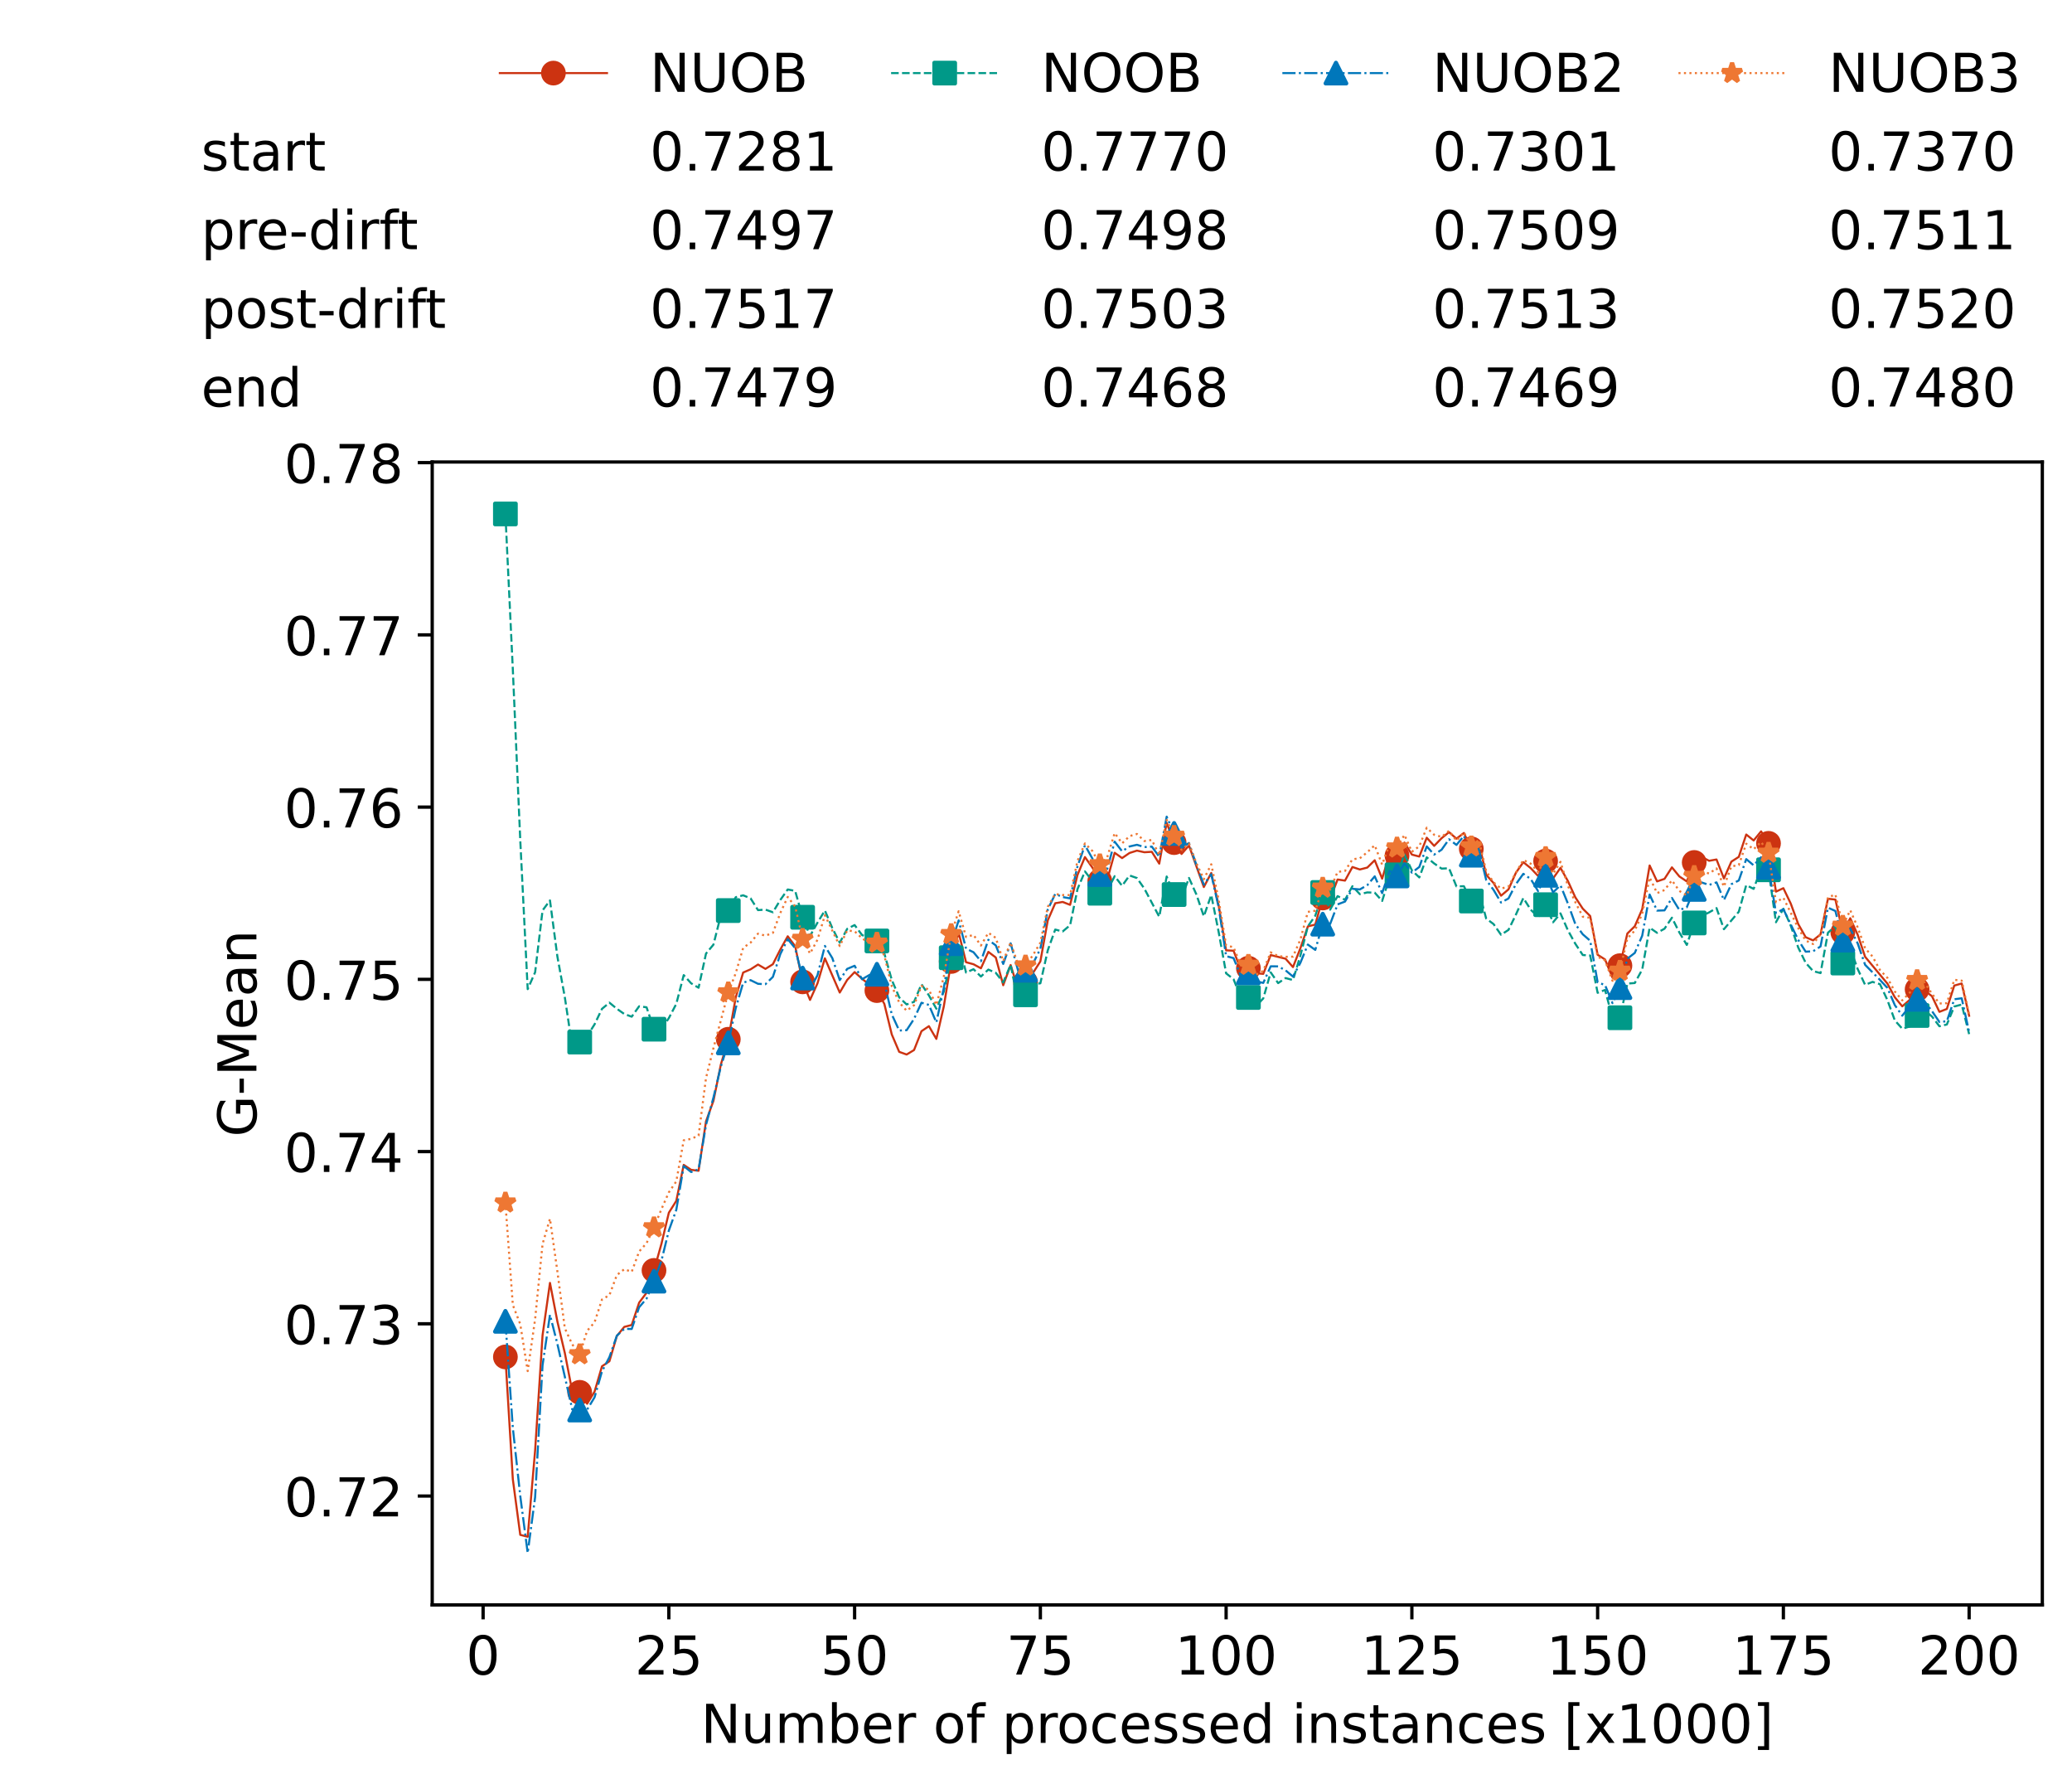 <?xml version="1.0" encoding="utf-8" standalone="no"?>
<!DOCTYPE svg PUBLIC "-//W3C//DTD SVG 1.1//EN"
  "http://www.w3.org/Graphics/SVG/1.1/DTD/svg11.dtd">
<!-- Created with matplotlib (https://matplotlib.org/) -->
<svg height="432.615pt" version="1.1" viewBox="0 0 502.65 432.615" width="502.65pt" xmlns="http://www.w3.org/2000/svg" xmlns:xlink="http://www.w3.org/1999/xlink">
 <defs>
  <style type="text/css">*{stroke-linecap:butt;stroke-linejoin:round;}</style>
 </defs>
 <g id="figure_1">
  <g id="patch_1">
   <path d="M 0 432.615 
L 502.65 432.615 
L 502.65 0 
L 0 0 
z
" style="fill:#ffffff;"/>
  </g>
  <g id="axes_1">
   <g id="patch_2">
    <path d="M 104.85 389.252 
L 495.45 389.252 
L 495.45 112.052 
L 104.85 112.052 
z
" style="fill:#ffffff;"/>
   </g>
   <g id="matplotlib.axis_1">
    <g id="xtick_1">
     <g id="line2d_1">
      <defs>
       <path d="M 0 0 
L 0 3.5 
" id="mdf9adc56ba" style="stroke:#000000;stroke-width:0.8;"/>
      </defs>
      <g>
       <use style="stroke:#000000;stroke-width:0.8;" x="117.197" xlink:href="#mdf9adc56ba" y="389.252"/>
      </g>
     </g>
     <g id="text_1">
      <!-- 0 -->
      <g transform="translate(113.061 406.13)scale(0.13 -0.13)">
       <defs>
        <path d="M 31.781 66.406 
Q 24.172 66.406 20.328 58.906 
Q 16.5 51.422 16.5 36.375 
Q 16.5 21.391 20.328 13.891 
Q 24.172 6.391 31.781 6.391 
Q 39.453 6.391 43.281 13.891 
Q 47.125 21.391 47.125 36.375 
Q 47.125 51.422 43.281 58.906 
Q 39.453 66.406 31.781 66.406 
z
M 31.781 74.219 
Q 44.047 74.219 50.516 64.516 
Q 56.984 54.828 56.984 36.375 
Q 56.984 17.969 50.516 8.266 
Q 44.047 -1.422 31.781 -1.422 
Q 19.531 -1.422 13.062 8.266 
Q 6.594 17.969 6.594 36.375 
Q 6.594 54.828 13.062 64.516 
Q 19.531 74.219 31.781 74.219 
z
" id="DejaVuSans-48"/>
       </defs>
       <use xlink:href="#DejaVuSans-48"/>
      </g>
     </g>
    </g>
    <g id="xtick_2">
     <g id="line2d_2">
      <g>
       <use style="stroke:#000000;stroke-width:0.8;" x="162.259" xlink:href="#mdf9adc56ba" y="389.252"/>
      </g>
     </g>
     <g id="text_2">
      <!-- 25 -->
      <g transform="translate(153.988 406.13)scale(0.13 -0.13)">
       <defs>
        <path d="M 19.188 8.297 
L 53.609 8.297 
L 53.609 0 
L 7.328 0 
L 7.328 8.297 
Q 12.938 14.109 22.625 23.891 
Q 32.328 33.688 34.812 36.531 
Q 39.547 41.844 41.422 45.531 
Q 43.312 49.219 43.312 52.781 
Q 43.312 58.594 39.234 62.25 
Q 35.156 65.922 28.609 65.922 
Q 23.969 65.922 18.812 64.312 
Q 13.672 62.703 7.812 59.422 
L 7.812 69.391 
Q 13.766 71.781 18.938 73 
Q 24.125 74.219 28.422 74.219 
Q 39.75 74.219 46.484 68.547 
Q 53.219 62.891 53.219 53.422 
Q 53.219 48.922 51.531 44.891 
Q 49.859 40.875 45.406 35.406 
Q 44.188 33.984 37.641 27.219 
Q 31.109 20.453 19.188 8.297 
z
" id="DejaVuSans-50"/>
        <path d="M 10.797 72.906 
L 49.516 72.906 
L 49.516 64.594 
L 19.828 64.594 
L 19.828 46.734 
Q 21.969 47.469 24.109 47.828 
Q 26.266 48.188 28.422 48.188 
Q 40.625 48.188 47.75 41.5 
Q 54.891 34.812 54.891 23.391 
Q 54.891 11.625 47.562 5.094 
Q 40.234 -1.422 26.906 -1.422 
Q 22.312 -1.422 17.547 -0.641 
Q 12.797 0.141 7.719 1.703 
L 7.719 11.625 
Q 12.109 9.234 16.797 8.062 
Q 21.484 6.891 26.703 6.891 
Q 35.156 6.891 40.078 11.328 
Q 45.016 15.766 45.016 23.391 
Q 45.016 31 40.078 35.438 
Q 35.156 39.891 26.703 39.891 
Q 22.75 39.891 18.812 39.016 
Q 14.891 38.141 10.797 36.281 
z
" id="DejaVuSans-53"/>
       </defs>
       <use xlink:href="#DejaVuSans-50"/>
       <use x="63.623" xlink:href="#DejaVuSans-53"/>
      </g>
     </g>
    </g>
    <g id="xtick_3">
     <g id="line2d_3">
      <g>
       <use style="stroke:#000000;stroke-width:0.8;" x="207.322" xlink:href="#mdf9adc56ba" y="389.252"/>
      </g>
     </g>
     <g id="text_3">
      <!-- 50 -->
      <g transform="translate(199.05 406.13)scale(0.13 -0.13)">
       <use xlink:href="#DejaVuSans-53"/>
       <use x="63.623" xlink:href="#DejaVuSans-48"/>
      </g>
     </g>
    </g>
    <g id="xtick_4">
     <g id="line2d_4">
      <g>
       <use style="stroke:#000000;stroke-width:0.8;" x="252.384" xlink:href="#mdf9adc56ba" y="389.252"/>
      </g>
     </g>
     <g id="text_4">
      <!-- 75 -->
      <g transform="translate(244.113 406.13)scale(0.13 -0.13)">
       <defs>
        <path d="M 8.203 72.906 
L 55.078 72.906 
L 55.078 68.703 
L 28.609 0 
L 18.312 0 
L 43.219 64.594 
L 8.203 64.594 
z
" id="DejaVuSans-55"/>
       </defs>
       <use xlink:href="#DejaVuSans-55"/>
       <use x="63.623" xlink:href="#DejaVuSans-53"/>
      </g>
     </g>
    </g>
    <g id="xtick_5">
     <g id="line2d_5">
      <g>
       <use style="stroke:#000000;stroke-width:0.8;" x="297.446" xlink:href="#mdf9adc56ba" y="389.252"/>
      </g>
     </g>
     <g id="text_5">
      <!-- 100 -->
      <g transform="translate(285.039 406.13)scale(0.13 -0.13)">
       <defs>
        <path d="M 12.406 8.297 
L 28.516 8.297 
L 28.516 63.922 
L 10.984 60.406 
L 10.984 69.391 
L 28.422 72.906 
L 38.281 72.906 
L 38.281 8.297 
L 54.391 8.297 
L 54.391 0 
L 12.406 0 
z
" id="DejaVuSans-49"/>
       </defs>
       <use xlink:href="#DejaVuSans-49"/>
       <use x="63.623" xlink:href="#DejaVuSans-48"/>
       <use x="127.246" xlink:href="#DejaVuSans-48"/>
      </g>
     </g>
    </g>
    <g id="xtick_6">
     <g id="line2d_6">
      <g>
       <use style="stroke:#000000;stroke-width:0.8;" x="342.509" xlink:href="#mdf9adc56ba" y="389.252"/>
      </g>
     </g>
     <g id="text_6">
      <!-- 125 -->
      <g transform="translate(330.102 406.13)scale(0.13 -0.13)">
       <use xlink:href="#DejaVuSans-49"/>
       <use x="63.623" xlink:href="#DejaVuSans-50"/>
       <use x="127.246" xlink:href="#DejaVuSans-53"/>
      </g>
     </g>
    </g>
    <g id="xtick_7">
     <g id="line2d_7">
      <g>
       <use style="stroke:#000000;stroke-width:0.8;" x="387.571" xlink:href="#mdf9adc56ba" y="389.252"/>
      </g>
     </g>
     <g id="text_7">
      <!-- 150 -->
      <g transform="translate(375.164 406.13)scale(0.13 -0.13)">
       <use xlink:href="#DejaVuSans-49"/>
       <use x="63.623" xlink:href="#DejaVuSans-53"/>
       <use x="127.246" xlink:href="#DejaVuSans-48"/>
      </g>
     </g>
    </g>
    <g id="xtick_8">
     <g id="line2d_8">
      <g>
       <use style="stroke:#000000;stroke-width:0.8;" x="432.633" xlink:href="#mdf9adc56ba" y="389.252"/>
      </g>
     </g>
     <g id="text_8">
      <!-- 175 -->
      <g transform="translate(420.226 406.13)scale(0.13 -0.13)">
       <use xlink:href="#DejaVuSans-49"/>
       <use x="63.623" xlink:href="#DejaVuSans-55"/>
       <use x="127.246" xlink:href="#DejaVuSans-53"/>
      </g>
     </g>
    </g>
    <g id="xtick_9">
     <g id="line2d_9">
      <g>
       <use style="stroke:#000000;stroke-width:0.8;" x="477.695" xlink:href="#mdf9adc56ba" y="389.252"/>
      </g>
     </g>
     <g id="text_9">
      <!-- 200 -->
      <g transform="translate(465.289 406.13)scale(0.13 -0.13)">
       <use xlink:href="#DejaVuSans-50"/>
       <use x="63.623" xlink:href="#DejaVuSans-48"/>
       <use x="127.246" xlink:href="#DejaVuSans-48"/>
      </g>
     </g>
    </g>
    <g id="text_10">
     <!-- Number of processed instances [x1000] -->
     <g transform="translate(170.025 422.711)scale(0.13 -0.13)">
      <defs>
       <path d="M 9.812 72.906 
L 23.094 72.906 
L 55.422 11.922 
L 55.422 72.906 
L 64.984 72.906 
L 64.984 0 
L 51.703 0 
L 19.391 60.984 
L 19.391 0 
L 9.812 0 
z
" id="DejaVuSans-78"/>
       <path d="M 8.5 21.578 
L 8.5 54.688 
L 17.484 54.688 
L 17.484 21.922 
Q 17.484 14.156 20.5 10.266 
Q 23.531 6.391 29.594 6.391 
Q 36.859 6.391 41.078 11.031 
Q 45.312 15.672 45.312 23.688 
L 45.312 54.688 
L 54.297 54.688 
L 54.297 0 
L 45.312 0 
L 45.312 8.406 
Q 42.047 3.422 37.719 1 
Q 33.406 -1.422 27.688 -1.422 
Q 18.266 -1.422 13.375 4.438 
Q 8.5 10.297 8.5 21.578 
z
M 31.109 56 
z
" id="DejaVuSans-117"/>
       <path d="M 52 44.188 
Q 55.375 50.25 60.062 53.125 
Q 64.75 56 71.094 56 
Q 79.641 56 84.281 50.016 
Q 88.922 44.047 88.922 33.016 
L 88.922 0 
L 79.891 0 
L 79.891 32.719 
Q 79.891 40.578 77.094 44.375 
Q 74.312 48.188 68.609 48.188 
Q 61.625 48.188 57.562 43.547 
Q 53.516 38.922 53.516 30.906 
L 53.516 0 
L 44.484 0 
L 44.484 32.719 
Q 44.484 40.625 41.703 44.406 
Q 38.922 48.188 33.109 48.188 
Q 26.219 48.188 22.156 43.531 
Q 18.109 38.875 18.109 30.906 
L 18.109 0 
L 9.078 0 
L 9.078 54.688 
L 18.109 54.688 
L 18.109 46.188 
Q 21.188 51.219 25.484 53.609 
Q 29.781 56 35.688 56 
Q 41.656 56 45.828 52.969 
Q 50 49.953 52 44.188 
z
" id="DejaVuSans-109"/>
       <path d="M 48.688 27.297 
Q 48.688 37.203 44.609 42.844 
Q 40.531 48.484 33.406 48.484 
Q 26.266 48.484 22.188 42.844 
Q 18.109 37.203 18.109 27.297 
Q 18.109 17.391 22.188 11.75 
Q 26.266 6.109 33.406 6.109 
Q 40.531 6.109 44.609 11.75 
Q 48.688 17.391 48.688 27.297 
z
M 18.109 46.391 
Q 20.953 51.266 25.266 53.625 
Q 29.594 56 35.594 56 
Q 45.562 56 51.781 48.094 
Q 58.016 40.188 58.016 27.297 
Q 58.016 14.406 51.781 6.484 
Q 45.562 -1.422 35.594 -1.422 
Q 29.594 -1.422 25.266 0.953 
Q 20.953 3.328 18.109 8.203 
L 18.109 0 
L 9.078 0 
L 9.078 75.984 
L 18.109 75.984 
z
" id="DejaVuSans-98"/>
       <path d="M 56.203 29.594 
L 56.203 25.203 
L 14.891 25.203 
Q 15.484 15.922 20.484 11.062 
Q 25.484 6.203 34.422 6.203 
Q 39.594 6.203 44.453 7.469 
Q 49.312 8.734 54.109 11.281 
L 54.109 2.781 
Q 49.266 0.734 44.188 -0.344 
Q 39.109 -1.422 33.891 -1.422 
Q 20.797 -1.422 13.156 6.188 
Q 5.516 13.812 5.516 26.812 
Q 5.516 40.234 12.766 48.109 
Q 20.016 56 32.328 56 
Q 43.359 56 49.781 48.891 
Q 56.203 41.797 56.203 29.594 
z
M 47.219 32.234 
Q 47.125 39.594 43.094 43.984 
Q 39.062 48.391 32.422 48.391 
Q 24.906 48.391 20.391 44.141 
Q 15.875 39.891 15.188 32.172 
z
" id="DejaVuSans-101"/>
       <path d="M 41.109 46.297 
Q 39.594 47.172 37.812 47.578 
Q 36.031 48 33.891 48 
Q 26.266 48 22.188 43.047 
Q 18.109 38.094 18.109 28.812 
L 18.109 0 
L 9.078 0 
L 9.078 54.688 
L 18.109 54.688 
L 18.109 46.188 
Q 20.953 51.172 25.484 53.578 
Q 30.031 56 36.531 56 
Q 37.453 56 38.578 55.875 
Q 39.703 55.766 41.062 55.516 
z
" id="DejaVuSans-114"/>
       <path id="DejaVuSans-32"/>
       <path d="M 30.609 48.391 
Q 23.391 48.391 19.188 42.75 
Q 14.984 37.109 14.984 27.297 
Q 14.984 17.484 19.156 11.844 
Q 23.344 6.203 30.609 6.203 
Q 37.797 6.203 41.984 11.859 
Q 46.188 17.531 46.188 27.297 
Q 46.188 37.016 41.984 42.703 
Q 37.797 48.391 30.609 48.391 
z
M 30.609 56 
Q 42.328 56 49.016 48.375 
Q 55.719 40.766 55.719 27.297 
Q 55.719 13.875 49.016 6.219 
Q 42.328 -1.422 30.609 -1.422 
Q 18.844 -1.422 12.172 6.219 
Q 5.516 13.875 5.516 27.297 
Q 5.516 40.766 12.172 48.375 
Q 18.844 56 30.609 56 
z
" id="DejaVuSans-111"/>
       <path d="M 37.109 75.984 
L 37.109 68.5 
L 28.516 68.5 
Q 23.688 68.5 21.797 66.547 
Q 19.922 64.594 19.922 59.516 
L 19.922 54.688 
L 34.719 54.688 
L 34.719 47.703 
L 19.922 47.703 
L 19.922 0 
L 10.891 0 
L 10.891 47.703 
L 2.297 47.703 
L 2.297 54.688 
L 10.891 54.688 
L 10.891 58.5 
Q 10.891 67.625 15.141 71.797 
Q 19.391 75.984 28.609 75.984 
z
" id="DejaVuSans-102"/>
       <path d="M 18.109 8.203 
L 18.109 -20.797 
L 9.078 -20.797 
L 9.078 54.688 
L 18.109 54.688 
L 18.109 46.391 
Q 20.953 51.266 25.266 53.625 
Q 29.594 56 35.594 56 
Q 45.562 56 51.781 48.094 
Q 58.016 40.188 58.016 27.297 
Q 58.016 14.406 51.781 6.484 
Q 45.562 -1.422 35.594 -1.422 
Q 29.594 -1.422 25.266 0.953 
Q 20.953 3.328 18.109 8.203 
z
M 48.688 27.297 
Q 48.688 37.203 44.609 42.844 
Q 40.531 48.484 33.406 48.484 
Q 26.266 48.484 22.188 42.844 
Q 18.109 37.203 18.109 27.297 
Q 18.109 17.391 22.188 11.75 
Q 26.266 6.109 33.406 6.109 
Q 40.531 6.109 44.609 11.75 
Q 48.688 17.391 48.688 27.297 
z
" id="DejaVuSans-112"/>
       <path d="M 48.781 52.594 
L 48.781 44.188 
Q 44.969 46.297 41.141 47.344 
Q 37.312 48.391 33.406 48.391 
Q 24.656 48.391 19.812 42.844 
Q 14.984 37.312 14.984 27.297 
Q 14.984 17.281 19.812 11.734 
Q 24.656 6.203 33.406 6.203 
Q 37.312 6.203 41.141 7.25 
Q 44.969 8.297 48.781 10.406 
L 48.781 2.094 
Q 45.016 0.344 40.984 -0.531 
Q 36.969 -1.422 32.422 -1.422 
Q 20.062 -1.422 12.781 6.344 
Q 5.516 14.109 5.516 27.297 
Q 5.516 40.672 12.859 48.328 
Q 20.219 56 33.016 56 
Q 37.156 56 41.109 55.141 
Q 45.062 54.297 48.781 52.594 
z
" id="DejaVuSans-99"/>
       <path d="M 44.281 53.078 
L 44.281 44.578 
Q 40.484 46.531 36.375 47.5 
Q 32.281 48.484 27.875 48.484 
Q 21.188 48.484 17.844 46.438 
Q 14.5 44.391 14.5 40.281 
Q 14.5 37.156 16.891 35.375 
Q 19.281 33.594 26.516 31.984 
L 29.594 31.297 
Q 39.156 29.25 43.188 25.516 
Q 47.219 21.781 47.219 15.094 
Q 47.219 7.469 41.188 3.016 
Q 35.156 -1.422 24.609 -1.422 
Q 20.219 -1.422 15.453 -0.562 
Q 10.688 0.297 5.422 2 
L 5.422 11.281 
Q 10.406 8.688 15.234 7.391 
Q 20.062 6.109 24.812 6.109 
Q 31.156 6.109 34.562 8.281 
Q 37.984 10.453 37.984 14.406 
Q 37.984 18.062 35.516 20.016 
Q 33.062 21.969 24.703 23.781 
L 21.578 24.516 
Q 13.234 26.266 9.516 29.906 
Q 5.812 33.547 5.812 39.891 
Q 5.812 47.609 11.281 51.797 
Q 16.75 56 26.812 56 
Q 31.781 56 36.172 55.266 
Q 40.578 54.547 44.281 53.078 
z
" id="DejaVuSans-115"/>
       <path d="M 45.406 46.391 
L 45.406 75.984 
L 54.391 75.984 
L 54.391 0 
L 45.406 0 
L 45.406 8.203 
Q 42.578 3.328 38.25 0.953 
Q 33.938 -1.422 27.875 -1.422 
Q 17.969 -1.422 11.734 6.484 
Q 5.516 14.406 5.516 27.297 
Q 5.516 40.188 11.734 48.094 
Q 17.969 56 27.875 56 
Q 33.938 56 38.25 53.625 
Q 42.578 51.266 45.406 46.391 
z
M 14.797 27.297 
Q 14.797 17.391 18.875 11.75 
Q 22.953 6.109 30.078 6.109 
Q 37.203 6.109 41.297 11.75 
Q 45.406 17.391 45.406 27.297 
Q 45.406 37.203 41.297 42.844 
Q 37.203 48.484 30.078 48.484 
Q 22.953 48.484 18.875 42.844 
Q 14.797 37.203 14.797 27.297 
z
" id="DejaVuSans-100"/>
       <path d="M 9.422 54.688 
L 18.406 54.688 
L 18.406 0 
L 9.422 0 
z
M 9.422 75.984 
L 18.406 75.984 
L 18.406 64.594 
L 9.422 64.594 
z
" id="DejaVuSans-105"/>
       <path d="M 54.891 33.016 
L 54.891 0 
L 45.906 0 
L 45.906 32.719 
Q 45.906 40.484 42.875 44.328 
Q 39.844 48.188 33.797 48.188 
Q 26.516 48.188 22.312 43.547 
Q 18.109 38.922 18.109 30.906 
L 18.109 0 
L 9.078 0 
L 9.078 54.688 
L 18.109 54.688 
L 18.109 46.188 
Q 21.344 51.125 25.703 53.562 
Q 30.078 56 35.797 56 
Q 45.219 56 50.047 50.172 
Q 54.891 44.344 54.891 33.016 
z
" id="DejaVuSans-110"/>
       <path d="M 18.312 70.219 
L 18.312 54.688 
L 36.812 54.688 
L 36.812 47.703 
L 18.312 47.703 
L 18.312 18.016 
Q 18.312 11.328 20.141 9.422 
Q 21.969 7.516 27.594 7.516 
L 36.812 7.516 
L 36.812 0 
L 27.594 0 
Q 17.188 0 13.234 3.875 
Q 9.281 7.766 9.281 18.016 
L 9.281 47.703 
L 2.688 47.703 
L 2.688 54.688 
L 9.281 54.688 
L 9.281 70.219 
z
" id="DejaVuSans-116"/>
       <path d="M 34.281 27.484 
Q 23.391 27.484 19.188 25 
Q 14.984 22.516 14.984 16.5 
Q 14.984 11.719 18.141 8.906 
Q 21.297 6.109 26.703 6.109 
Q 34.188 6.109 38.703 11.406 
Q 43.219 16.703 43.219 25.484 
L 43.219 27.484 
z
M 52.203 31.203 
L 52.203 0 
L 43.219 0 
L 43.219 8.297 
Q 40.141 3.328 35.547 0.953 
Q 30.953 -1.422 24.312 -1.422 
Q 15.922 -1.422 10.953 3.297 
Q 6 8.016 6 15.922 
Q 6 25.141 12.172 29.828 
Q 18.359 34.516 30.609 34.516 
L 43.219 34.516 
L 43.219 35.406 
Q 43.219 41.609 39.141 45 
Q 35.062 48.391 27.688 48.391 
Q 23 48.391 18.547 47.266 
Q 14.109 46.141 10.016 43.891 
L 10.016 52.203 
Q 14.938 54.109 19.578 55.047 
Q 24.219 56 28.609 56 
Q 40.484 56 46.344 49.844 
Q 52.203 43.703 52.203 31.203 
z
" id="DejaVuSans-97"/>
       <path d="M 8.594 75.984 
L 29.297 75.984 
L 29.297 69 
L 17.578 69 
L 17.578 -6.203 
L 29.297 -6.203 
L 29.297 -13.188 
L 8.594 -13.188 
z
" id="DejaVuSans-91"/>
       <path d="M 54.891 54.688 
L 35.109 28.078 
L 55.906 0 
L 45.312 0 
L 29.391 21.484 
L 13.484 0 
L 2.875 0 
L 24.125 28.609 
L 4.688 54.688 
L 15.281 54.688 
L 29.781 35.203 
L 44.281 54.688 
z
" id="DejaVuSans-120"/>
       <path d="M 30.422 75.984 
L 30.422 -13.188 
L 9.719 -13.188 
L 9.719 -6.203 
L 21.391 -6.203 
L 21.391 69 
L 9.719 69 
L 9.719 75.984 
z
" id="DejaVuSans-93"/>
      </defs>
      <use xlink:href="#DejaVuSans-78"/>
      <use x="74.805" xlink:href="#DejaVuSans-117"/>
      <use x="138.184" xlink:href="#DejaVuSans-109"/>
      <use x="235.596" xlink:href="#DejaVuSans-98"/>
      <use x="299.072" xlink:href="#DejaVuSans-101"/>
      <use x="360.596" xlink:href="#DejaVuSans-114"/>
      <use x="401.709" xlink:href="#DejaVuSans-32"/>
      <use x="433.496" xlink:href="#DejaVuSans-111"/>
      <use x="494.678" xlink:href="#DejaVuSans-102"/>
      <use x="529.883" xlink:href="#DejaVuSans-32"/>
      <use x="561.67" xlink:href="#DejaVuSans-112"/>
      <use x="625.146" xlink:href="#DejaVuSans-114"/>
      <use x="664.01" xlink:href="#DejaVuSans-111"/>
      <use x="725.191" xlink:href="#DejaVuSans-99"/>
      <use x="780.172" xlink:href="#DejaVuSans-101"/>
      <use x="841.695" xlink:href="#DejaVuSans-115"/>
      <use x="893.795" xlink:href="#DejaVuSans-115"/>
      <use x="945.895" xlink:href="#DejaVuSans-101"/>
      <use x="1007.418" xlink:href="#DejaVuSans-100"/>
      <use x="1070.895" xlink:href="#DejaVuSans-32"/>
      <use x="1102.682" xlink:href="#DejaVuSans-105"/>
      <use x="1130.465" xlink:href="#DejaVuSans-110"/>
      <use x="1193.844" xlink:href="#DejaVuSans-115"/>
      <use x="1245.943" xlink:href="#DejaVuSans-116"/>
      <use x="1285.152" xlink:href="#DejaVuSans-97"/>
      <use x="1346.432" xlink:href="#DejaVuSans-110"/>
      <use x="1409.811" xlink:href="#DejaVuSans-99"/>
      <use x="1464.791" xlink:href="#DejaVuSans-101"/>
      <use x="1526.314" xlink:href="#DejaVuSans-115"/>
      <use x="1578.414" xlink:href="#DejaVuSans-32"/>
      <use x="1610.201" xlink:href="#DejaVuSans-91"/>
      <use x="1649.215" xlink:href="#DejaVuSans-120"/>
      <use x="1708.395" xlink:href="#DejaVuSans-49"/>
      <use x="1772.018" xlink:href="#DejaVuSans-48"/>
      <use x="1835.641" xlink:href="#DejaVuSans-48"/>
      <use x="1899.264" xlink:href="#DejaVuSans-48"/>
      <use x="1962.887" xlink:href="#DejaVuSans-93"/>
     </g>
    </g>
   </g>
   <g id="matplotlib.axis_2">
    <g id="ytick_1">
     <g id="line2d_10">
      <defs>
       <path d="M 0 0 
L -3.5 0 
" id="m9f535626ad" style="stroke:#000000;stroke-width:0.8;"/>
      </defs>
      <g>
       <use style="stroke:#000000;stroke-width:0.8;" x="104.85" xlink:href="#m9f535626ad" y="362.838"/>
      </g>
     </g>
     <g id="text_11">
      <!-- 0.72 -->
      <g transform="translate(68.905 367.777)scale(0.13 -0.13)">
       <defs>
        <path d="M 10.688 12.406 
L 21 12.406 
L 21 0 
L 10.688 0 
z
" id="DejaVuSans-46"/>
       </defs>
       <use xlink:href="#DejaVuSans-48"/>
       <use x="63.623" xlink:href="#DejaVuSans-46"/>
       <use x="95.41" xlink:href="#DejaVuSans-55"/>
       <use x="159.033" xlink:href="#DejaVuSans-50"/>
      </g>
     </g>
    </g>
    <g id="ytick_2">
     <g id="line2d_11">
      <g>
       <use style="stroke:#000000;stroke-width:0.8;" x="104.85" xlink:href="#m9f535626ad" y="321.066"/>
      </g>
     </g>
     <g id="text_12">
      <!-- 0.73 -->
      <g transform="translate(68.905 326.005)scale(0.13 -0.13)">
       <defs>
        <path d="M 40.578 39.312 
Q 47.656 37.797 51.625 33 
Q 55.609 28.219 55.609 21.188 
Q 55.609 10.406 48.188 4.484 
Q 40.766 -1.422 27.094 -1.422 
Q 22.516 -1.422 17.656 -0.516 
Q 12.797 0.391 7.625 2.203 
L 7.625 11.719 
Q 11.719 9.328 16.594 8.109 
Q 21.484 6.891 26.812 6.891 
Q 36.078 6.891 40.938 10.547 
Q 45.797 14.203 45.797 21.188 
Q 45.797 27.641 41.281 31.266 
Q 36.766 34.906 28.719 34.906 
L 20.219 34.906 
L 20.219 43.016 
L 29.109 43.016 
Q 36.375 43.016 40.234 45.922 
Q 44.094 48.828 44.094 54.297 
Q 44.094 59.906 40.109 62.906 
Q 36.141 65.922 28.719 65.922 
Q 24.656 65.922 20.016 65.031 
Q 15.375 64.156 9.812 62.312 
L 9.812 71.094 
Q 15.438 72.656 20.344 73.438 
Q 25.25 74.219 29.594 74.219 
Q 40.828 74.219 47.359 69.109 
Q 53.906 64.016 53.906 55.328 
Q 53.906 49.266 50.438 45.094 
Q 46.969 40.922 40.578 39.312 
z
" id="DejaVuSans-51"/>
       </defs>
       <use xlink:href="#DejaVuSans-48"/>
       <use x="63.623" xlink:href="#DejaVuSans-46"/>
       <use x="95.41" xlink:href="#DejaVuSans-55"/>
       <use x="159.033" xlink:href="#DejaVuSans-51"/>
      </g>
     </g>
    </g>
    <g id="ytick_3">
     <g id="line2d_12">
      <g>
       <use style="stroke:#000000;stroke-width:0.8;" x="104.85" xlink:href="#m9f535626ad" y="279.295"/>
      </g>
     </g>
     <g id="text_13">
      <!-- 0.74 -->
      <g transform="translate(68.905 284.234)scale(0.13 -0.13)">
       <defs>
        <path d="M 37.797 64.312 
L 12.891 25.391 
L 37.797 25.391 
z
M 35.203 72.906 
L 47.609 72.906 
L 47.609 25.391 
L 58.016 25.391 
L 58.016 17.188 
L 47.609 17.188 
L 47.609 0 
L 37.797 0 
L 37.797 17.188 
L 4.891 17.188 
L 4.891 26.703 
z
" id="DejaVuSans-52"/>
       </defs>
       <use xlink:href="#DejaVuSans-48"/>
       <use x="63.623" xlink:href="#DejaVuSans-46"/>
       <use x="95.41" xlink:href="#DejaVuSans-55"/>
       <use x="159.033" xlink:href="#DejaVuSans-52"/>
      </g>
     </g>
    </g>
    <g id="ytick_4">
     <g id="line2d_13">
      <g>
       <use style="stroke:#000000;stroke-width:0.8;" x="104.85" xlink:href="#m9f535626ad" y="237.523"/>
      </g>
     </g>
     <g id="text_14">
      <!-- 0.75 -->
      <g transform="translate(68.905 242.462)scale(0.13 -0.13)">
       <use xlink:href="#DejaVuSans-48"/>
       <use x="63.623" xlink:href="#DejaVuSans-46"/>
       <use x="95.41" xlink:href="#DejaVuSans-55"/>
       <use x="159.033" xlink:href="#DejaVuSans-53"/>
      </g>
     </g>
    </g>
    <g id="ytick_5">
     <g id="line2d_14">
      <g>
       <use style="stroke:#000000;stroke-width:0.8;" x="104.85" xlink:href="#m9f535626ad" y="195.751"/>
      </g>
     </g>
     <g id="text_15">
      <!-- 0.76 -->
      <g transform="translate(68.905 200.69)scale(0.13 -0.13)">
       <defs>
        <path d="M 33.016 40.375 
Q 26.375 40.375 22.484 35.828 
Q 18.609 31.297 18.609 23.391 
Q 18.609 15.531 22.484 10.953 
Q 26.375 6.391 33.016 6.391 
Q 39.656 6.391 43.531 10.953 
Q 47.406 15.531 47.406 23.391 
Q 47.406 31.297 43.531 35.828 
Q 39.656 40.375 33.016 40.375 
z
M 52.594 71.297 
L 52.594 62.312 
Q 48.875 64.062 45.094 64.984 
Q 41.312 65.922 37.594 65.922 
Q 27.828 65.922 22.672 59.328 
Q 17.531 52.734 16.797 39.406 
Q 19.672 43.656 24.016 45.922 
Q 28.375 48.188 33.594 48.188 
Q 44.578 48.188 50.953 41.516 
Q 57.328 34.859 57.328 23.391 
Q 57.328 12.156 50.688 5.359 
Q 44.047 -1.422 33.016 -1.422 
Q 20.359 -1.422 13.672 8.266 
Q 6.984 17.969 6.984 36.375 
Q 6.984 53.656 15.188 63.938 
Q 23.391 74.219 37.203 74.219 
Q 40.922 74.219 44.703 73.484 
Q 48.484 72.75 52.594 71.297 
z
" id="DejaVuSans-54"/>
       </defs>
       <use xlink:href="#DejaVuSans-48"/>
       <use x="63.623" xlink:href="#DejaVuSans-46"/>
       <use x="95.41" xlink:href="#DejaVuSans-55"/>
       <use x="159.033" xlink:href="#DejaVuSans-54"/>
      </g>
     </g>
    </g>
    <g id="ytick_6">
     <g id="line2d_15">
      <g>
       <use style="stroke:#000000;stroke-width:0.8;" x="104.85" xlink:href="#m9f535626ad" y="153.979"/>
      </g>
     </g>
     <g id="text_16">
      <!-- 0.77 -->
      <g transform="translate(68.905 158.918)scale(0.13 -0.13)">
       <use xlink:href="#DejaVuSans-48"/>
       <use x="63.623" xlink:href="#DejaVuSans-46"/>
       <use x="95.41" xlink:href="#DejaVuSans-55"/>
       <use x="159.033" xlink:href="#DejaVuSans-55"/>
      </g>
     </g>
    </g>
    <g id="ytick_7">
     <g id="line2d_16">
      <g>
       <use style="stroke:#000000;stroke-width:0.8;" x="104.85" xlink:href="#m9f535626ad" y="112.208"/>
      </g>
     </g>
     <g id="text_17">
      <!-- 0.78 -->
      <g transform="translate(68.905 117.147)scale(0.13 -0.13)">
       <defs>
        <path d="M 31.781 34.625 
Q 24.75 34.625 20.719 30.859 
Q 16.703 27.094 16.703 20.516 
Q 16.703 13.922 20.719 10.156 
Q 24.75 6.391 31.781 6.391 
Q 38.812 6.391 42.859 10.172 
Q 46.922 13.969 46.922 20.516 
Q 46.922 27.094 42.891 30.859 
Q 38.875 34.625 31.781 34.625 
z
M 21.922 38.812 
Q 15.578 40.375 12.031 44.719 
Q 8.5 49.078 8.5 55.328 
Q 8.5 64.062 14.719 69.141 
Q 20.953 74.219 31.781 74.219 
Q 42.672 74.219 48.875 69.141 
Q 55.078 64.062 55.078 55.328 
Q 55.078 49.078 51.531 44.719 
Q 48 40.375 41.703 38.812 
Q 48.828 37.156 52.797 32.312 
Q 56.781 27.484 56.781 20.516 
Q 56.781 9.906 50.312 4.234 
Q 43.844 -1.422 31.781 -1.422 
Q 19.734 -1.422 13.25 4.234 
Q 6.781 9.906 6.781 20.516 
Q 6.781 27.484 10.781 32.312 
Q 14.797 37.156 21.922 38.812 
z
M 18.312 54.391 
Q 18.312 48.734 21.844 45.562 
Q 25.391 42.391 31.781 42.391 
Q 38.141 42.391 41.719 45.562 
Q 45.312 48.734 45.312 54.391 
Q 45.312 60.062 41.719 63.234 
Q 38.141 66.406 31.781 66.406 
Q 25.391 66.406 21.844 63.234 
Q 18.312 60.062 18.312 54.391 
z
" id="DejaVuSans-56"/>
       </defs>
       <use xlink:href="#DejaVuSans-48"/>
       <use x="63.623" xlink:href="#DejaVuSans-46"/>
       <use x="95.41" xlink:href="#DejaVuSans-55"/>
       <use x="159.033" xlink:href="#DejaVuSans-56"/>
      </g>
     </g>
    </g>
    <g id="text_18">
     <!-- G-Mean -->
     <g transform="translate(62.201 275.744)rotate(-90)scale(0.13 -0.13)">
      <defs>
       <path d="M 59.516 10.406 
L 59.516 29.984 
L 43.406 29.984 
L 43.406 38.094 
L 69.281 38.094 
L 69.281 6.781 
Q 63.578 2.734 56.688 0.656 
Q 49.812 -1.422 42 -1.422 
Q 24.906 -1.422 15.25 8.562 
Q 5.609 18.562 5.609 36.375 
Q 5.609 54.25 15.25 64.234 
Q 24.906 74.219 42 74.219 
Q 49.125 74.219 55.547 72.453 
Q 61.969 70.703 67.391 67.281 
L 67.391 56.781 
Q 61.922 61.422 55.766 63.766 
Q 49.609 66.109 42.828 66.109 
Q 29.438 66.109 22.719 58.641 
Q 16.016 51.172 16.016 36.375 
Q 16.016 21.625 22.719 14.156 
Q 29.438 6.688 42.828 6.688 
Q 48.047 6.688 52.141 7.594 
Q 56.25 8.5 59.516 10.406 
z
" id="DejaVuSans-71"/>
       <path d="M 4.891 31.391 
L 31.203 31.391 
L 31.203 23.391 
L 4.891 23.391 
z
" id="DejaVuSans-45"/>
       <path d="M 9.812 72.906 
L 24.516 72.906 
L 43.109 23.297 
L 61.812 72.906 
L 76.516 72.906 
L 76.516 0 
L 66.891 0 
L 66.891 64.016 
L 48.094 14.016 
L 38.188 14.016 
L 19.391 64.016 
L 19.391 0 
L 9.812 0 
z
" id="DejaVuSans-77"/>
      </defs>
      <use xlink:href="#DejaVuSans-71"/>
      <use x="77.49" xlink:href="#DejaVuSans-45"/>
      <use x="113.574" xlink:href="#DejaVuSans-77"/>
      <use x="199.854" xlink:href="#DejaVuSans-101"/>
      <use x="261.377" xlink:href="#DejaVuSans-97"/>
      <use x="322.656" xlink:href="#DejaVuSans-110"/>
     </g>
    </g>
   </g>
   <g id="line2d_17"/>
   <g id="line2d_18"/>
   <g id="line2d_19"/>
   <g id="line2d_20"/>
   <g id="line2d_21"/>
   <g id="line2d_22">
    <path clip-path="url(#p3864b5ebf1)" d="M 122.605 329.099 
L 124.407 358.76 
L 126.21 372.253 
L 128.012 372.717 
L 129.815 351.785 
L 131.617 323.856 
L 133.419 311.146 
L 135.222 320.528 
L 137.024 328.159 
L 138.827 337.452 
L 140.629 337.687 
L 142.432 340.458 
L 144.234 337.523 
L 146.037 331.37 
L 147.839 330.157 
L 149.642 324.021 
L 151.444 321.815 
L 153.247 321.353 
L 155.049 315.942 
L 156.852 313.536 
L 158.654 308.116 
L 160.457 301.678 
L 162.259 294.117 
L 164.062 291.259 
L 165.864 282.517 
L 167.667 283.724 
L 169.469 283.954 
L 171.272 271.959 
L 173.074 267.004 
L 174.877 258.173 
L 176.679 252.053 
L 178.482 241.915 
L 180.284 235.874 
L 182.087 235.094 
L 183.889 233.935 
L 185.692 234.987 
L 187.494 233.854 
L 189.297 230.297 
L 191.099 227.079 
L 192.902 229.484 
L 194.704 238.132 
L 196.507 242.514 
L 198.309 238.509 
L 200.112 232.427 
L 203.717 240.728 
L 205.519 237.666 
L 207.322 235.768 
L 209.124 237.388 
L 212.729 240.253 
L 214.532 243.472 
L 216.334 250.878 
L 218.137 255.11 
L 219.939 255.757 
L 221.742 254.671 
L 223.544 250.099 
L 225.347 248.881 
L 227.149 251.97 
L 228.952 244.126 
L 230.754 233.187 
L 232.557 226.181 
L 234.359 233.37 
L 236.162 233.861 
L 237.964 234.842 
L 239.767 230.864 
L 241.569 232.224 
L 243.372 238.951 
L 245.174 234.057 
L 246.976 239.83 
L 248.779 238.189 
L 250.581 235.992 
L 252.384 233.174 
L 254.186 223.199 
L 255.989 219.064 
L 257.791 218.755 
L 259.594 219.454 
L 261.396 212.188 
L 263.199 207.866 
L 265.001 210.415 
L 266.804 213.65 
L 268.606 213.361 
L 270.409 206.831 
L 272.211 208.115 
L 274.014 206.875 
L 275.816 206.305 
L 277.619 206.698 
L 279.421 206.591 
L 281.224 209.461 
L 283.026 199.562 
L 284.829 204.362 
L 286.631 207.119 
L 288.434 205.067 
L 292.039 215.138 
L 293.841 211.73 
L 295.644 219.632 
L 297.446 230.491 
L 299.249 230.58 
L 301.051 235.284 
L 302.854 234.823 
L 304.656 236.048 
L 306.459 236.196 
L 308.261 231.632 
L 311.866 232.519 
L 313.669 234.552 
L 315.471 229.958 
L 317.274 224.681 
L 319.076 224.242 
L 320.879 217.797 
L 322.681 218.062 
L 324.484 213.31 
L 326.286 213.578 
L 328.089 210.279 
L 329.891 210.878 
L 331.694 210.416 
L 333.496 208.641 
L 335.299 213.105 
L 337.101 207.106 
L 338.904 207.529 
L 340.706 204.356 
L 342.509 207.268 
L 344.311 207.74 
L 346.114 203.174 
L 347.916 205.154 
L 349.719 203.291 
L 351.521 201.825 
L 353.324 203.411 
L 355.126 202.028 
L 356.928 205.869 
L 358.731 204.217 
L 360.533 212.165 
L 362.336 214.169 
L 364.138 217.234 
L 365.941 215.712 
L 367.743 211.68 
L 369.546 209.108 
L 371.348 210.562 
L 373.151 212.477 
L 374.953 208.842 
L 376.756 213.057 
L 378.558 210.486 
L 380.361 213.692 
L 382.163 217.638 
L 383.966 220.382 
L 385.768 222.176 
L 387.571 231.562 
L 389.373 232.706 
L 391.176 237.114 
L 392.978 234.208 
L 394.781 226.415 
L 396.583 224.648 
L 398.386 220.508 
L 400.188 209.909 
L 401.991 213.771 
L 403.793 213.159 
L 405.596 210.362 
L 407.398 212.565 
L 409.201 213.779 
L 411.003 209.177 
L 412.806 207.822 
L 414.608 208.774 
L 416.411 208.454 
L 418.213 213.053 
L 420.016 208.98 
L 421.818 207.819 
L 423.621 202.398 
L 425.423 203.84 
L 427.226 201.634 
L 429.028 204.538 
L 430.831 216.253 
L 432.633 215.417 
L 434.436 219.186 
L 436.238 224.118 
L 438.041 227.303 
L 439.843 228.079 
L 441.646 226.615 
L 443.448 217.977 
L 445.251 218.177 
L 447.053 226.132 
L 448.856 222.698 
L 450.658 226.71 
L 452.461 232.056 
L 457.868 238.557 
L 459.671 241.88 
L 461.473 244.067 
L 463.276 242.495 
L 465.078 239.955 
L 466.881 240.234 
L 468.683 241.612 
L 470.485 245.406 
L 472.288 244.704 
L 474.09 239.036 
L 475.893 238.529 
L 477.695 246.354 
L 477.695 246.354 
" style="fill:none;stroke:#cc3311;stroke-linecap:square;stroke-width:0.5;"/>
    <defs>
     <path d="M 0 2.5 
C 0.663 2.5 1.299 2.237 1.768 1.768 
C 2.237 1.299 2.5 0.663 2.5 0 
C 2.5 -0.663 2.237 -1.299 1.768 -1.768 
C 1.299 -2.237 0.663 -2.5 0 -2.5 
C -0.663 -2.5 -1.299 -2.237 -1.768 -1.768 
C -2.237 -1.299 -2.5 -0.663 -2.5 0 
C -2.5 0.663 -2.237 1.299 -1.768 1.768 
C -1.299 2.237 -0.663 2.5 0 2.5 
z
" id="mb872941939" style="stroke:#cc3311;"/>
    </defs>
    <g clip-path="url(#p3864b5ebf1)">
     <use style="fill:#cc3311;stroke:#cc3311;" x="122.605" xlink:href="#mb872941939" y="329.099"/>
     <use style="fill:#cc3311;stroke:#cc3311;" x="140.629" xlink:href="#mb872941939" y="337.687"/>
     <use style="fill:#cc3311;stroke:#cc3311;" x="158.654" xlink:href="#mb872941939" y="308.116"/>
     <use style="fill:#cc3311;stroke:#cc3311;" x="176.679" xlink:href="#mb872941939" y="252.053"/>
     <use style="fill:#cc3311;stroke:#cc3311;" x="194.704" xlink:href="#mb872941939" y="238.132"/>
     <use style="fill:#cc3311;stroke:#cc3311;" x="212.729" xlink:href="#mb872941939" y="240.253"/>
     <use style="fill:#cc3311;stroke:#cc3311;" x="230.754" xlink:href="#mb872941939" y="233.187"/>
     <use style="fill:#cc3311;stroke:#cc3311;" x="248.779" xlink:href="#mb872941939" y="238.189"/>
     <use style="fill:#cc3311;stroke:#cc3311;" x="266.804" xlink:href="#mb872941939" y="213.65"/>
     <use style="fill:#cc3311;stroke:#cc3311;" x="284.829" xlink:href="#mb872941939" y="204.362"/>
     <use style="fill:#cc3311;stroke:#cc3311;" x="302.854" xlink:href="#mb872941939" y="234.823"/>
     <use style="fill:#cc3311;stroke:#cc3311;" x="320.879" xlink:href="#mb872941939" y="217.797"/>
     <use style="fill:#cc3311;stroke:#cc3311;" x="338.904" xlink:href="#mb872941939" y="207.529"/>
     <use style="fill:#cc3311;stroke:#cc3311;" x="356.928" xlink:href="#mb872941939" y="205.869"/>
     <use style="fill:#cc3311;stroke:#cc3311;" x="374.953" xlink:href="#mb872941939" y="208.842"/>
     <use style="fill:#cc3311;stroke:#cc3311;" x="392.978" xlink:href="#mb872941939" y="234.208"/>
     <use style="fill:#cc3311;stroke:#cc3311;" x="411.003" xlink:href="#mb872941939" y="209.177"/>
     <use style="fill:#cc3311;stroke:#cc3311;" x="429.028" xlink:href="#mb872941939" y="204.538"/>
     <use style="fill:#cc3311;stroke:#cc3311;" x="447.053" xlink:href="#mb872941939" y="226.132"/>
     <use style="fill:#cc3311;stroke:#cc3311;" x="465.078" xlink:href="#mb872941939" y="239.955"/>
    </g>
   </g>
   <g id="line2d_23"/>
   <g id="line2d_24"/>
   <g id="line2d_25"/>
   <g id="line2d_26"/>
   <g id="line2d_27">
    <path clip-path="url(#p3864b5ebf1)" d="M 122.605 124.652 
L 124.407 162.346 
L 126.21 203.746 
L 128.012 239.899 
L 129.815 235.803 
L 131.617 220.817 
L 133.419 218.386 
L 135.222 232.029 
L 137.024 241.884 
L 138.827 253.877 
L 140.629 252.74 
L 142.432 251.286 
L 144.234 248.443 
L 146.037 244.679 
L 147.839 243.176 
L 149.642 244.659 
L 151.444 245.929 
L 153.247 246.581 
L 155.049 244.055 
L 156.852 244.308 
L 158.654 249.617 
L 160.457 249.619 
L 162.259 246.915 
L 164.062 243.475 
L 165.864 236.498 
L 167.667 238.487 
L 169.469 239.561 
L 171.272 231.275 
L 173.074 229.11 
L 174.877 221.962 
L 176.679 220.844 
L 178.482 217.605 
L 180.284 217.141 
L 182.087 217.882 
L 183.889 220.739 
L 185.692 220.606 
L 187.494 221.259 
L 189.297 218.272 
L 191.099 215.723 
L 192.902 216.076 
L 194.704 222.467 
L 196.507 227.017 
L 198.309 223.783 
L 200.112 220.824 
L 201.914 225.094 
L 203.717 228.639 
L 205.519 225.284 
L 207.322 224.357 
L 209.124 226.77 
L 210.927 227.567 
L 212.729 228.209 
L 214.532 231.236 
L 216.334 237.648 
L 218.137 241.895 
L 219.939 243.609 
L 221.742 242.983 
L 223.544 238.707 
L 225.347 241.422 
L 227.149 244.65 
L 228.952 240.522 
L 230.754 232.281 
L 232.557 228.868 
L 234.359 235.883 
L 236.162 235.064 
L 237.964 236.845 
L 239.767 235.158 
L 241.569 235.941 
L 243.372 238.265 
L 245.174 233.981 
L 246.976 242.981 
L 248.779 241.27 
L 250.581 238.71 
L 252.384 238.486 
L 254.186 230.469 
L 255.989 225.452 
L 257.791 225.917 
L 259.594 224.395 
L 261.396 215.618 
L 263.199 211.354 
L 265.001 213.668 
L 266.804 216.641 
L 268.606 216.087 
L 270.409 212.496 
L 272.211 214.837 
L 274.014 212.328 
L 275.816 212.957 
L 277.619 215.529 
L 281.224 222.353 
L 283.026 212.582 
L 284.829 216.96 
L 286.631 217.822 
L 288.434 212.935 
L 290.236 216.941 
L 292.039 222.24 
L 293.841 217.072 
L 295.644 226.092 
L 297.446 236.069 
L 299.249 237.488 
L 301.051 242.031 
L 302.854 241.915 
L 304.656 244.065 
L 306.459 242.15 
L 308.261 235.83 
L 310.064 238.44 
L 311.866 237.216 
L 313.669 237.698 
L 315.471 231.735 
L 317.274 224.665 
L 319.076 222.103 
L 320.879 216.46 
L 322.681 220.627 
L 324.484 217.337 
L 326.286 218.237 
L 328.089 214.934 
L 329.891 216.867 
L 331.694 216.44 
L 333.496 216.5 
L 335.299 218.512 
L 337.101 212.773 
L 338.904 212.182 
L 340.706 207.232 
L 342.509 211.083 
L 344.311 212.807 
L 346.114 207.933 
L 347.916 209.419 
L 349.719 210.668 
L 351.521 210.584 
L 353.324 214.985 
L 355.126 214.936 
L 356.928 218.525 
L 358.731 216.079 
L 360.533 222.772 
L 362.336 224.13 
L 364.138 226.716 
L 365.941 225.534 
L 367.743 221.832 
L 369.546 217.804 
L 371.348 220.635 
L 373.151 222.423 
L 374.953 219.419 
L 376.756 223.688 
L 378.558 221.523 
L 380.361 225.642 
L 382.163 228.896 
L 383.966 231.627 
L 385.768 231.746 
L 387.571 240.79 
L 389.373 240.096 
L 391.176 246.857 
L 392.978 246.839 
L 394.781 238.555 
L 396.583 238.418 
L 398.386 235.154 
L 400.188 224.995 
L 401.991 226.238 
L 403.793 225.249 
L 405.596 222.571 
L 407.398 226.155 
L 409.201 229.18 
L 411.003 223.846 
L 412.806 222.184 
L 414.608 221.289 
L 416.411 220.244 
L 418.213 225.364 
L 421.818 221.124 
L 423.621 214.681 
L 425.423 215.583 
L 427.226 210.638 
L 429.028 210.955 
L 430.831 223.676 
L 432.633 220.397 
L 434.436 224.56 
L 436.238 229.813 
L 438.041 233.511 
L 439.843 235.526 
L 441.646 236.009 
L 443.448 226.215 
L 445.251 224.605 
L 447.053 233.565 
L 448.856 230.027 
L 450.658 235.018 
L 452.461 238.859 
L 454.263 238.141 
L 456.066 238.694 
L 457.868 242.55 
L 459.671 247.49 
L 461.473 249.493 
L 463.276 248.97 
L 465.078 246.294 
L 466.881 245.015 
L 468.683 246.542 
L 470.485 248.903 
L 472.288 248.475 
L 474.09 244.113 
L 475.893 243.637 
L 477.695 250.813 
L 477.695 250.813 
" style="fill:none;stroke:#009988;stroke-dasharray:1.85,0.8;stroke-dashoffset:0;stroke-width:0.5;"/>
    <defs>
     <path d="M -2.5 2.5 
L 2.5 2.5 
L 2.5 -2.5 
L -2.5 -2.5 
z
" id="ma71f6b82a4" style="stroke:#009988;stroke-linejoin:miter;"/>
    </defs>
    <g clip-path="url(#p3864b5ebf1)">
     <use style="fill:#009988;stroke:#009988;stroke-linejoin:miter;" x="122.605" xlink:href="#ma71f6b82a4" y="124.652"/>
     <use style="fill:#009988;stroke:#009988;stroke-linejoin:miter;" x="140.629" xlink:href="#ma71f6b82a4" y="252.74"/>
     <use style="fill:#009988;stroke:#009988;stroke-linejoin:miter;" x="158.654" xlink:href="#ma71f6b82a4" y="249.617"/>
     <use style="fill:#009988;stroke:#009988;stroke-linejoin:miter;" x="176.679" xlink:href="#ma71f6b82a4" y="220.844"/>
     <use style="fill:#009988;stroke:#009988;stroke-linejoin:miter;" x="194.704" xlink:href="#ma71f6b82a4" y="222.467"/>
     <use style="fill:#009988;stroke:#009988;stroke-linejoin:miter;" x="212.729" xlink:href="#ma71f6b82a4" y="228.209"/>
     <use style="fill:#009988;stroke:#009988;stroke-linejoin:miter;" x="230.754" xlink:href="#ma71f6b82a4" y="232.281"/>
     <use style="fill:#009988;stroke:#009988;stroke-linejoin:miter;" x="248.779" xlink:href="#ma71f6b82a4" y="241.27"/>
     <use style="fill:#009988;stroke:#009988;stroke-linejoin:miter;" x="266.804" xlink:href="#ma71f6b82a4" y="216.641"/>
     <use style="fill:#009988;stroke:#009988;stroke-linejoin:miter;" x="284.829" xlink:href="#ma71f6b82a4" y="216.96"/>
     <use style="fill:#009988;stroke:#009988;stroke-linejoin:miter;" x="302.854" xlink:href="#ma71f6b82a4" y="241.915"/>
     <use style="fill:#009988;stroke:#009988;stroke-linejoin:miter;" x="320.879" xlink:href="#ma71f6b82a4" y="216.46"/>
     <use style="fill:#009988;stroke:#009988;stroke-linejoin:miter;" x="338.904" xlink:href="#ma71f6b82a4" y="212.182"/>
     <use style="fill:#009988;stroke:#009988;stroke-linejoin:miter;" x="356.928" xlink:href="#ma71f6b82a4" y="218.525"/>
     <use style="fill:#009988;stroke:#009988;stroke-linejoin:miter;" x="374.953" xlink:href="#ma71f6b82a4" y="219.419"/>
     <use style="fill:#009988;stroke:#009988;stroke-linejoin:miter;" x="392.978" xlink:href="#ma71f6b82a4" y="246.839"/>
     <use style="fill:#009988;stroke:#009988;stroke-linejoin:miter;" x="411.003" xlink:href="#ma71f6b82a4" y="223.846"/>
     <use style="fill:#009988;stroke:#009988;stroke-linejoin:miter;" x="429.028" xlink:href="#ma71f6b82a4" y="210.955"/>
     <use style="fill:#009988;stroke:#009988;stroke-linejoin:miter;" x="447.053" xlink:href="#ma71f6b82a4" y="233.565"/>
     <use style="fill:#009988;stroke:#009988;stroke-linejoin:miter;" x="465.078" xlink:href="#ma71f6b82a4" y="246.294"/>
    </g>
   </g>
   <g id="line2d_28"/>
   <g id="line2d_29"/>
   <g id="line2d_30"/>
   <g id="line2d_31"/>
   <g id="line2d_32">
    <path clip-path="url(#p3864b5ebf1)" d="M 122.605 320.468 
L 124.407 346.29 
L 126.21 362.815 
L 128.012 376.652 
L 129.815 363.123 
L 131.617 331.128 
L 133.419 318.879 
L 135.222 325.973 
L 138.827 341.836 
L 140.629 341.985 
L 142.432 341.873 
L 144.234 338.897 
L 146.037 332.598 
L 147.839 329.148 
L 149.642 323.954 
L 151.444 322.299 
L 153.247 322.321 
L 155.049 317.051 
L 156.852 314.953 
L 158.654 310.72 
L 160.457 305.772 
L 162.259 298.432 
L 164.062 293.429 
L 165.864 282.82 
L 167.667 284.257 
L 169.469 283.62 
L 171.272 272.815 
L 173.074 266.21 
L 174.877 258.662 
L 176.679 252.942 
L 178.482 244.506 
L 180.284 238.351 
L 182.087 237.72 
L 183.889 238.606 
L 185.692 238.699 
L 187.494 236.933 
L 189.297 231.398 
L 191.099 227.77 
L 192.902 229.977 
L 194.704 237.216 
L 196.507 239.899 
L 198.309 236.532 
L 200.112 229.419 
L 201.914 232.372 
L 203.717 237.707 
L 205.519 234.988 
L 207.322 234.231 
L 209.124 237.497 
L 210.927 236.457 
L 212.729 236.294 
L 214.532 238.297 
L 216.334 246.007 
L 218.137 249.935 
L 219.939 249.862 
L 221.742 247.115 
L 223.544 243.202 
L 225.347 243.719 
L 227.149 247.982 
L 228.952 239.649 
L 230.754 228.869 
L 232.557 223.232 
L 234.359 230.08 
L 236.162 230.946 
L 237.964 233.132 
L 239.767 227.932 
L 241.569 229.291 
L 243.372 233.787 
L 245.174 228.781 
L 246.976 235.402 
L 248.779 235.323 
L 250.581 233.747 
L 252.384 230.1 
L 254.186 220.591 
L 255.989 216.814 
L 257.791 217.565 
L 259.594 217.889 
L 261.396 210.108 
L 263.199 205.01 
L 265.001 208.215 
L 266.804 212.109 
L 268.606 210.749 
L 270.409 204.135 
L 272.211 206.463 
L 274.014 205.299 
L 275.816 204.889 
L 277.619 205.448 
L 279.421 205.335 
L 281.224 207.782 
L 283.026 198.065 
L 284.829 202.134 
L 286.631 205.652 
L 288.434 204.453 
L 290.236 209.786 
L 292.039 214.554 
L 293.841 212.033 
L 295.644 220.056 
L 297.446 231.902 
L 299.249 232.371 
L 301.051 236.803 
L 302.854 235.932 
L 304.656 237.988 
L 306.459 238.395 
L 308.261 234.365 
L 310.064 234.374 
L 311.866 235.344 
L 313.669 236.848 
L 315.471 233.496 
L 317.274 229.091 
L 319.076 230.386 
L 320.879 224.141 
L 322.681 224.103 
L 324.484 219.349 
L 326.286 218.663 
L 328.089 215.561 
L 329.891 215.715 
L 331.694 214.68 
L 333.496 212.54 
L 335.299 216.621 
L 337.101 211.201 
L 338.904 212.437 
L 340.706 209.418 
L 342.509 211.643 
L 344.311 210.272 
L 346.114 205.279 
L 347.916 207.274 
L 349.719 206.084 
L 351.521 203.545 
L 353.324 204.924 
L 355.126 202.743 
L 356.928 207.41 
L 358.731 205.879 
L 360.533 213.405 
L 362.336 215.849 
L 364.138 218.894 
L 365.941 217.917 
L 367.743 214.443 
L 369.546 211.929 
L 371.348 213.193 
L 373.151 216.165 
L 374.953 212.301 
L 376.756 216.423 
L 378.558 214.712 
L 380.361 219.146 
L 382.163 224.133 
L 383.966 226.598 
L 385.768 228.164 
L 387.571 238.233 
L 389.373 238.92 
L 391.176 243.291 
L 392.978 239.535 
L 394.781 232.51 
L 396.583 231.119 
L 398.386 226.941 
L 400.188 216.956 
L 401.991 220.857 
L 403.793 220.797 
L 405.596 217.784 
L 407.398 220.708 
L 409.201 220.044 
L 411.003 215.714 
L 412.806 214.025 
L 414.608 214.628 
L 416.411 214.007 
L 418.213 218.297 
L 420.016 214.449 
L 421.818 213.545 
L 423.621 208.366 
L 425.423 209.875 
L 427.226 207.906 
L 429.028 210.332 
L 430.831 221.43 
L 432.633 220.515 
L 436.238 227.966 
L 438.041 230.815 
L 439.843 230.713 
L 441.646 229.548 
L 443.448 220.144 
L 445.251 220.941 
L 447.053 228.008 
L 448.856 225.199 
L 450.658 228.8 
L 452.461 234.003 
L 456.066 237.664 
L 457.868 239.598 
L 459.671 243.781 
L 461.473 246.337 
L 463.276 244.062 
L 465.078 242.367 
L 466.881 242.845 
L 468.683 245.229 
L 470.485 247.867 
L 472.288 247.689 
L 474.09 242.357 
L 475.893 242.115 
L 477.695 250.311 
L 477.695 250.311 
" style="fill:none;stroke:#0077bb;stroke-dasharray:3.2,0.8,0.5,0.8;stroke-dashoffset:0;stroke-width:0.5;"/>
    <defs>
     <path d="M 0 -2.5 
L -2.5 2.5 
L 2.5 2.5 
z
" id="m30bb2dd303" style="stroke:#0077bb;stroke-linejoin:miter;"/>
    </defs>
    <g clip-path="url(#p3864b5ebf1)">
     <use style="fill:#0077bb;stroke:#0077bb;stroke-linejoin:miter;" x="122.605" xlink:href="#m30bb2dd303" y="320.468"/>
     <use style="fill:#0077bb;stroke:#0077bb;stroke-linejoin:miter;" x="140.629" xlink:href="#m30bb2dd303" y="341.985"/>
     <use style="fill:#0077bb;stroke:#0077bb;stroke-linejoin:miter;" x="158.654" xlink:href="#m30bb2dd303" y="310.72"/>
     <use style="fill:#0077bb;stroke:#0077bb;stroke-linejoin:miter;" x="176.679" xlink:href="#m30bb2dd303" y="252.942"/>
     <use style="fill:#0077bb;stroke:#0077bb;stroke-linejoin:miter;" x="194.704" xlink:href="#m30bb2dd303" y="237.216"/>
     <use style="fill:#0077bb;stroke:#0077bb;stroke-linejoin:miter;" x="212.729" xlink:href="#m30bb2dd303" y="236.294"/>
     <use style="fill:#0077bb;stroke:#0077bb;stroke-linejoin:miter;" x="230.754" xlink:href="#m30bb2dd303" y="228.869"/>
     <use style="fill:#0077bb;stroke:#0077bb;stroke-linejoin:miter;" x="248.779" xlink:href="#m30bb2dd303" y="235.323"/>
     <use style="fill:#0077bb;stroke:#0077bb;stroke-linejoin:miter;" x="266.804" xlink:href="#m30bb2dd303" y="212.109"/>
     <use style="fill:#0077bb;stroke:#0077bb;stroke-linejoin:miter;" x="284.829" xlink:href="#m30bb2dd303" y="202.134"/>
     <use style="fill:#0077bb;stroke:#0077bb;stroke-linejoin:miter;" x="302.854" xlink:href="#m30bb2dd303" y="235.932"/>
     <use style="fill:#0077bb;stroke:#0077bb;stroke-linejoin:miter;" x="320.879" xlink:href="#m30bb2dd303" y="224.141"/>
     <use style="fill:#0077bb;stroke:#0077bb;stroke-linejoin:miter;" x="338.904" xlink:href="#m30bb2dd303" y="212.437"/>
     <use style="fill:#0077bb;stroke:#0077bb;stroke-linejoin:miter;" x="356.928" xlink:href="#m30bb2dd303" y="207.41"/>
     <use style="fill:#0077bb;stroke:#0077bb;stroke-linejoin:miter;" x="374.953" xlink:href="#m30bb2dd303" y="212.301"/>
     <use style="fill:#0077bb;stroke:#0077bb;stroke-linejoin:miter;" x="392.978" xlink:href="#m30bb2dd303" y="239.535"/>
     <use style="fill:#0077bb;stroke:#0077bb;stroke-linejoin:miter;" x="411.003" xlink:href="#m30bb2dd303" y="215.714"/>
     <use style="fill:#0077bb;stroke:#0077bb;stroke-linejoin:miter;" x="429.028" xlink:href="#m30bb2dd303" y="210.332"/>
     <use style="fill:#0077bb;stroke:#0077bb;stroke-linejoin:miter;" x="447.053" xlink:href="#m30bb2dd303" y="228.008"/>
     <use style="fill:#0077bb;stroke:#0077bb;stroke-linejoin:miter;" x="465.078" xlink:href="#m30bb2dd303" y="242.367"/>
    </g>
   </g>
   <g id="line2d_33"/>
   <g id="line2d_34"/>
   <g id="line2d_35"/>
   <g id="line2d_36"/>
   <g id="line2d_37">
    <path clip-path="url(#p3864b5ebf1)" d="M 122.605 291.689 
L 124.407 316.496 
L 126.21 321.144 
L 128.012 332.538 
L 129.815 319.942 
L 131.617 301.719 
L 133.419 295.578 
L 135.222 308.407 
L 137.024 322.157 
L 138.827 326.068 
L 140.629 328.487 
L 142.432 322.768 
L 144.234 320.707 
L 146.037 315.171 
L 147.839 314.109 
L 149.642 309.246 
L 151.444 307.828 
L 153.247 308.457 
L 155.049 303.533 
L 156.852 301.51 
L 158.654 297.696 
L 160.457 293.268 
L 162.259 289.168 
L 164.062 286.53 
L 165.864 276.565 
L 167.667 276.207 
L 169.469 275.414 
L 171.272 261.447 
L 173.074 254.216 
L 176.679 240.716 
L 178.482 236.014 
L 180.284 229.881 
L 182.087 228.618 
L 183.889 226.441 
L 185.692 226.937 
L 187.494 226.255 
L 189.297 221.434 
L 191.099 217.539 
L 192.902 219.852 
L 194.704 227.731 
L 196.507 231.27 
L 198.309 227.924 
L 200.112 221.976 
L 203.717 229.454 
L 205.519 225.664 
L 207.322 225.876 
L 209.124 227.546 
L 210.927 228.808 
L 212.729 228.663 
L 214.532 231.753 
L 216.334 239.173 
L 218.137 243.108 
L 219.939 245.136 
L 221.742 243.795 
L 223.544 239.107 
L 225.347 240.087 
L 227.149 243.769 
L 228.952 236.91 
L 230.754 226.58 
L 232.557 221.007 
L 234.359 227.262 
L 236.162 226.74 
L 237.964 229.333 
L 239.767 226.231 
L 241.569 227.461 
L 243.372 233.115 
L 245.174 228.567 
L 246.976 234 
L 248.779 234.193 
L 250.581 231.661 
L 252.384 228.641 
L 254.186 219.93 
L 255.989 216.822 
L 257.791 217.076 
L 259.594 217.085 
L 261.396 208.784 
L 263.199 204.558 
L 265.001 206.384 
L 266.804 209.654 
L 268.606 207.897 
L 270.409 202.049 
L 272.211 204.535 
L 274.014 202.789 
L 275.816 202.271 
L 277.619 203.978 
L 279.421 203.716 
L 281.224 207.381 
L 283.026 198.873 
L 284.829 202.749 
L 286.631 206.125 
L 288.434 204.585 
L 290.236 209.367 
L 292.039 213.241 
L 293.841 209.616 
L 295.644 218.274 
L 297.446 229.295 
L 299.249 229.739 
L 301.051 234.185 
L 302.854 234.031 
L 304.656 236.407 
L 306.459 235.449 
L 308.261 230.979 
L 310.064 231.883 
L 311.866 232.063 
L 313.669 232.018 
L 315.471 227.84 
L 317.274 221.164 
L 319.076 220.882 
L 320.879 215.328 
L 322.681 215.793 
L 324.484 211.466 
L 326.286 211.245 
L 328.089 208.409 
L 329.891 208.165 
L 331.694 206.69 
L 333.496 205.003 
L 335.299 209.71 
L 337.101 204.746 
L 338.904 205.583 
L 340.706 202.48 
L 342.509 206.588 
L 344.311 205.245 
L 346.114 200.743 
L 347.916 202.463 
L 349.719 202.978 
L 351.521 201.484 
L 353.324 203.904 
L 355.126 201.831 
L 356.928 205.31 
L 358.731 203.676 
L 360.533 211.285 
L 362.336 214.017 
L 364.138 215.528 
L 365.941 214.997 
L 367.743 211.646 
L 369.546 208.568 
L 371.348 209.479 
L 373.151 211.53 
L 374.953 207.903 
L 376.756 211.951 
L 378.558 209.023 
L 380.361 214.86 
L 382.163 218.805 
L 383.966 222.33 
L 385.768 222.601 
L 387.571 232.024 
L 389.373 232.936 
L 391.176 237.877 
L 392.978 235.469 
L 394.781 227.591 
L 396.583 225.711 
L 398.386 221.615 
L 400.188 212.815 
L 401.991 216.611 
L 403.793 215.871 
L 405.596 213.515 
L 407.398 216.084 
L 409.201 217.165 
L 411.003 212.478 
L 412.806 211.32 
L 414.608 211.858 
L 416.411 210.617 
L 418.213 215.05 
L 420.016 210.122 
L 421.818 209.816 
L 423.621 204.625 
L 425.423 205.971 
L 427.226 204.195 
L 429.028 206.844 
L 430.831 218.829 
L 432.633 217.74 
L 436.238 225.097 
L 438.041 228.111 
L 439.843 228.958 
L 441.646 226.634 
L 443.448 217.636 
L 445.251 216.955 
L 447.053 224.563 
L 448.856 220.766 
L 450.658 224.921 
L 452.461 229.983 
L 454.263 231.992 
L 456.066 235.274 
L 457.868 237.156 
L 459.671 240.476 
L 461.473 242.614 
L 463.276 240.774 
L 465.078 237.73 
L 466.881 238.264 
L 468.683 241.033 
L 470.485 243.381 
L 472.288 243.307 
L 474.09 237.635 
L 475.893 237.838 
L 477.695 246.061 
L 477.695 246.061 
" style="fill:none;stroke:#ee7733;stroke-dasharray:0.5,0.825;stroke-dashoffset:0;stroke-width:0.5;"/>
    <defs>
     <path d="M 0 -2.5 
L -0.561 -0.773 
L -2.378 -0.773 
L -0.908 0.295 
L -1.469 2.023 
L -0 0.955 
L 1.469 2.023 
L 0.908 0.295 
L 2.378 -0.773 
L 0.561 -0.773 
z
" id="med91157740" style="stroke:#ee7733;stroke-linejoin:bevel;"/>
    </defs>
    <g clip-path="url(#p3864b5ebf1)">
     <use style="fill:#ee7733;stroke:#ee7733;stroke-linejoin:bevel;" x="122.605" xlink:href="#med91157740" y="291.689"/>
     <use style="fill:#ee7733;stroke:#ee7733;stroke-linejoin:bevel;" x="140.629" xlink:href="#med91157740" y="328.487"/>
     <use style="fill:#ee7733;stroke:#ee7733;stroke-linejoin:bevel;" x="158.654" xlink:href="#med91157740" y="297.696"/>
     <use style="fill:#ee7733;stroke:#ee7733;stroke-linejoin:bevel;" x="176.679" xlink:href="#med91157740" y="240.716"/>
     <use style="fill:#ee7733;stroke:#ee7733;stroke-linejoin:bevel;" x="194.704" xlink:href="#med91157740" y="227.731"/>
     <use style="fill:#ee7733;stroke:#ee7733;stroke-linejoin:bevel;" x="212.729" xlink:href="#med91157740" y="228.663"/>
     <use style="fill:#ee7733;stroke:#ee7733;stroke-linejoin:bevel;" x="230.754" xlink:href="#med91157740" y="226.58"/>
     <use style="fill:#ee7733;stroke:#ee7733;stroke-linejoin:bevel;" x="248.779" xlink:href="#med91157740" y="234.193"/>
     <use style="fill:#ee7733;stroke:#ee7733;stroke-linejoin:bevel;" x="266.804" xlink:href="#med91157740" y="209.654"/>
     <use style="fill:#ee7733;stroke:#ee7733;stroke-linejoin:bevel;" x="284.829" xlink:href="#med91157740" y="202.749"/>
     <use style="fill:#ee7733;stroke:#ee7733;stroke-linejoin:bevel;" x="302.854" xlink:href="#med91157740" y="234.031"/>
     <use style="fill:#ee7733;stroke:#ee7733;stroke-linejoin:bevel;" x="320.879" xlink:href="#med91157740" y="215.328"/>
     <use style="fill:#ee7733;stroke:#ee7733;stroke-linejoin:bevel;" x="338.904" xlink:href="#med91157740" y="205.583"/>
     <use style="fill:#ee7733;stroke:#ee7733;stroke-linejoin:bevel;" x="356.928" xlink:href="#med91157740" y="205.31"/>
     <use style="fill:#ee7733;stroke:#ee7733;stroke-linejoin:bevel;" x="374.953" xlink:href="#med91157740" y="207.903"/>
     <use style="fill:#ee7733;stroke:#ee7733;stroke-linejoin:bevel;" x="392.978" xlink:href="#med91157740" y="235.469"/>
     <use style="fill:#ee7733;stroke:#ee7733;stroke-linejoin:bevel;" x="411.003" xlink:href="#med91157740" y="212.478"/>
     <use style="fill:#ee7733;stroke:#ee7733;stroke-linejoin:bevel;" x="429.028" xlink:href="#med91157740" y="206.844"/>
     <use style="fill:#ee7733;stroke:#ee7733;stroke-linejoin:bevel;" x="447.053" xlink:href="#med91157740" y="224.563"/>
     <use style="fill:#ee7733;stroke:#ee7733;stroke-linejoin:bevel;" x="465.078" xlink:href="#med91157740" y="237.73"/>
    </g>
   </g>
   <g id="line2d_38"/>
   <g id="line2d_39"/>
   <g id="line2d_40"/>
   <g id="line2d_41"/>
   <g id="patch_3">
    <path d="M 104.85 389.252 
L 104.85 112.052 
" style="fill:none;stroke:#000000;stroke-linecap:square;stroke-linejoin:miter;stroke-width:0.8;"/>
   </g>
   <g id="patch_4">
    <path d="M 495.45 389.252 
L 495.45 112.052 
" style="fill:none;stroke:#000000;stroke-linecap:square;stroke-linejoin:miter;stroke-width:0.8;"/>
   </g>
   <g id="patch_5">
    <path d="M 104.85 389.252 
L 495.45 389.252 
" style="fill:none;stroke:#000000;stroke-linecap:square;stroke-linejoin:miter;stroke-width:0.8;"/>
   </g>
   <g id="patch_6">
    <path d="M 104.85 112.052 
L 495.45 112.052 
" style="fill:none;stroke:#000000;stroke-linecap:square;stroke-linejoin:miter;stroke-width:0.8;"/>
   </g>
   <g id="legend_1">
    <g id="line2d_42"/>
    <g id="line2d_43"/>
    <g id="text_19">
     <!--   -->
     <g transform="translate(48.8 22.278)scale(0.13 -0.13)">
      <use xlink:href="#DejaVuSans-32"/>
     </g>
    </g>
    <g id="line2d_44"/>
    <g id="line2d_45"/>
    <g id="text_20">
     <!-- start -->
     <g transform="translate(48.8 41.36)scale(0.13 -0.13)">
      <use xlink:href="#DejaVuSans-115"/>
      <use x="52.1" xlink:href="#DejaVuSans-116"/>
      <use x="91.309" xlink:href="#DejaVuSans-97"/>
      <use x="152.588" xlink:href="#DejaVuSans-114"/>
      <use x="193.701" xlink:href="#DejaVuSans-116"/>
     </g>
    </g>
    <g id="line2d_46"/>
    <g id="line2d_47"/>
    <g id="text_21">
     <!-- pre-dirft -->
     <g transform="translate(48.8 60.441)scale(0.13 -0.13)">
      <use xlink:href="#DejaVuSans-112"/>
      <use x="63.477" xlink:href="#DejaVuSans-114"/>
      <use x="102.34" xlink:href="#DejaVuSans-101"/>
      <use x="163.863" xlink:href="#DejaVuSans-45"/>
      <use x="199.947" xlink:href="#DejaVuSans-100"/>
      <use x="263.424" xlink:href="#DejaVuSans-105"/>
      <use x="291.207" xlink:href="#DejaVuSans-114"/>
      <use x="332.32" xlink:href="#DejaVuSans-102"/>
      <use x="365.775" xlink:href="#DejaVuSans-116"/>
     </g>
    </g>
    <g id="line2d_48"/>
    <g id="line2d_49"/>
    <g id="text_22">
     <!-- post-drift -->
     <g transform="translate(48.8 79.523)scale(0.13 -0.13)">
      <use xlink:href="#DejaVuSans-112"/>
      <use x="63.477" xlink:href="#DejaVuSans-111"/>
      <use x="124.658" xlink:href="#DejaVuSans-115"/>
      <use x="176.758" xlink:href="#DejaVuSans-116"/>
      <use x="215.967" xlink:href="#DejaVuSans-45"/>
      <use x="252.051" xlink:href="#DejaVuSans-100"/>
      <use x="315.527" xlink:href="#DejaVuSans-114"/>
      <use x="356.641" xlink:href="#DejaVuSans-105"/>
      <use x="384.424" xlink:href="#DejaVuSans-102"/>
      <use x="417.879" xlink:href="#DejaVuSans-116"/>
     </g>
    </g>
    <g id="line2d_50"/>
    <g id="line2d_51"/>
    <g id="text_23">
     <!-- end -->
     <g transform="translate(48.8 98.604)scale(0.13 -0.13)">
      <use xlink:href="#DejaVuSans-101"/>
      <use x="61.523" xlink:href="#DejaVuSans-110"/>
      <use x="124.902" xlink:href="#DejaVuSans-100"/>
     </g>
    </g>
    <g id="line2d_52">
     <path d="M 121.252 17.728 
L 147.252 17.728 
" style="fill:none;stroke:#cc3311;stroke-linecap:square;stroke-width:0.5;"/>
    </g>
    <g id="line2d_53">
     <g>
      <use style="fill:#cc3311;stroke:#cc3311;" x="134.252" xlink:href="#mb872941939" y="17.728"/>
     </g>
    </g>
    <g id="text_24">
     <!-- NUOB -->
     <g transform="translate(157.652 22.278)scale(0.13 -0.13)">
      <defs>
       <path d="M 8.688 72.906 
L 18.609 72.906 
L 18.609 28.609 
Q 18.609 16.891 22.844 11.734 
Q 27.094 6.594 36.625 6.594 
Q 46.094 6.594 50.344 11.734 
Q 54.594 16.891 54.594 28.609 
L 54.594 72.906 
L 64.5 72.906 
L 64.5 27.391 
Q 64.5 13.141 57.438 5.859 
Q 50.391 -1.422 36.625 -1.422 
Q 22.797 -1.422 15.734 5.859 
Q 8.688 13.141 8.688 27.391 
z
" id="DejaVuSans-85"/>
       <path d="M 39.406 66.219 
Q 28.656 66.219 22.328 58.203 
Q 16.016 50.203 16.016 36.375 
Q 16.016 22.609 22.328 14.594 
Q 28.656 6.594 39.406 6.594 
Q 50.141 6.594 56.422 14.594 
Q 62.703 22.609 62.703 36.375 
Q 62.703 50.203 56.422 58.203 
Q 50.141 66.219 39.406 66.219 
z
M 39.406 74.219 
Q 54.734 74.219 63.906 63.938 
Q 73.094 53.656 73.094 36.375 
Q 73.094 19.141 63.906 8.859 
Q 54.734 -1.422 39.406 -1.422 
Q 24.031 -1.422 14.812 8.828 
Q 5.609 19.094 5.609 36.375 
Q 5.609 53.656 14.812 63.938 
Q 24.031 74.219 39.406 74.219 
z
" id="DejaVuSans-79"/>
       <path d="M 19.672 34.812 
L 19.672 8.109 
L 35.5 8.109 
Q 43.453 8.109 47.281 11.406 
Q 51.125 14.703 51.125 21.484 
Q 51.125 28.328 47.281 31.562 
Q 43.453 34.812 35.5 34.812 
z
M 19.672 64.797 
L 19.672 42.828 
L 34.281 42.828 
Q 41.5 42.828 45.031 45.531 
Q 48.578 48.25 48.578 53.812 
Q 48.578 59.328 45.031 62.062 
Q 41.5 64.797 34.281 64.797 
z
M 9.812 72.906 
L 35.016 72.906 
Q 46.297 72.906 52.391 68.219 
Q 58.5 63.531 58.5 54.891 
Q 58.5 48.188 55.375 44.234 
Q 52.25 40.281 46.188 39.312 
Q 53.469 37.75 57.5 32.781 
Q 61.531 27.828 61.531 20.406 
Q 61.531 10.641 54.891 5.312 
Q 48.25 0 35.984 0 
L 9.812 0 
z
" id="DejaVuSans-66"/>
      </defs>
      <use xlink:href="#DejaVuSans-78"/>
      <use x="74.805" xlink:href="#DejaVuSans-85"/>
      <use x="147.998" xlink:href="#DejaVuSans-79"/>
      <use x="226.709" xlink:href="#DejaVuSans-66"/>
     </g>
    </g>
    <g id="line2d_54"/>
    <g id="line2d_55"/>
    <g id="text_25">
     <!-- 0.7281 -->
     <g transform="translate(157.652 41.36)scale(0.13 -0.13)">
      <use xlink:href="#DejaVuSans-48"/>
      <use x="63.623" xlink:href="#DejaVuSans-46"/>
      <use x="95.41" xlink:href="#DejaVuSans-55"/>
      <use x="159.033" xlink:href="#DejaVuSans-50"/>
      <use x="222.656" xlink:href="#DejaVuSans-56"/>
      <use x="286.279" xlink:href="#DejaVuSans-49"/>
     </g>
    </g>
    <g id="line2d_56"/>
    <g id="line2d_57"/>
    <g id="text_26">
     <!-- 0.7497 -->
     <g transform="translate(157.652 60.441)scale(0.13 -0.13)">
      <defs>
       <path d="M 10.984 1.516 
L 10.984 10.5 
Q 14.703 8.734 18.5 7.812 
Q 22.312 6.891 25.984 6.891 
Q 35.75 6.891 40.891 13.453 
Q 46.047 20.016 46.781 33.406 
Q 43.953 29.203 39.594 26.953 
Q 35.25 24.703 29.984 24.703 
Q 19.047 24.703 12.672 31.312 
Q 6.297 37.938 6.297 49.422 
Q 6.297 60.641 12.938 67.422 
Q 19.578 74.219 30.609 74.219 
Q 43.266 74.219 49.922 64.516 
Q 56.594 54.828 56.594 36.375 
Q 56.594 19.141 48.406 8.859 
Q 40.234 -1.422 26.422 -1.422 
Q 22.703 -1.422 18.891 -0.688 
Q 15.094 0.047 10.984 1.516 
z
M 30.609 32.422 
Q 37.25 32.422 41.125 36.953 
Q 45.016 41.5 45.016 49.422 
Q 45.016 57.281 41.125 61.844 
Q 37.25 66.406 30.609 66.406 
Q 23.969 66.406 20.094 61.844 
Q 16.219 57.281 16.219 49.422 
Q 16.219 41.5 20.094 36.953 
Q 23.969 32.422 30.609 32.422 
z
" id="DejaVuSans-57"/>
      </defs>
      <use xlink:href="#DejaVuSans-48"/>
      <use x="63.623" xlink:href="#DejaVuSans-46"/>
      <use x="95.41" xlink:href="#DejaVuSans-55"/>
      <use x="159.033" xlink:href="#DejaVuSans-52"/>
      <use x="222.656" xlink:href="#DejaVuSans-57"/>
      <use x="286.279" xlink:href="#DejaVuSans-55"/>
     </g>
    </g>
    <g id="line2d_58"/>
    <g id="line2d_59"/>
    <g id="text_27">
     <!-- 0.7517 -->
     <g transform="translate(157.652 79.523)scale(0.13 -0.13)">
      <use xlink:href="#DejaVuSans-48"/>
      <use x="63.623" xlink:href="#DejaVuSans-46"/>
      <use x="95.41" xlink:href="#DejaVuSans-55"/>
      <use x="159.033" xlink:href="#DejaVuSans-53"/>
      <use x="222.656" xlink:href="#DejaVuSans-49"/>
      <use x="286.279" xlink:href="#DejaVuSans-55"/>
     </g>
    </g>
    <g id="line2d_60"/>
    <g id="line2d_61"/>
    <g id="text_28">
     <!-- 0.7479 -->
     <g transform="translate(157.652 98.604)scale(0.13 -0.13)">
      <use xlink:href="#DejaVuSans-48"/>
      <use x="63.623" xlink:href="#DejaVuSans-46"/>
      <use x="95.41" xlink:href="#DejaVuSans-55"/>
      <use x="159.033" xlink:href="#DejaVuSans-52"/>
      <use x="222.656" xlink:href="#DejaVuSans-55"/>
      <use x="286.279" xlink:href="#DejaVuSans-57"/>
     </g>
    </g>
    <g id="line2d_62">
     <path d="M 216.171 17.728 
L 242.171 17.728 
" style="fill:none;stroke:#009988;stroke-dasharray:1.85,0.8;stroke-dashoffset:0;stroke-width:0.5;"/>
    </g>
    <g id="line2d_63">
     <g>
      <use style="fill:#009988;stroke:#009988;stroke-linejoin:miter;" x="229.171" xlink:href="#ma71f6b82a4" y="17.728"/>
     </g>
    </g>
    <g id="text_29">
     <!-- NOOB -->
     <g transform="translate(252.571 22.278)scale(0.13 -0.13)">
      <use xlink:href="#DejaVuSans-78"/>
      <use x="74.805" xlink:href="#DejaVuSans-79"/>
      <use x="153.516" xlink:href="#DejaVuSans-79"/>
      <use x="232.227" xlink:href="#DejaVuSans-66"/>
     </g>
    </g>
    <g id="line2d_64"/>
    <g id="line2d_65"/>
    <g id="text_30">
     <!-- 0.7770 -->
     <g transform="translate(252.571 41.36)scale(0.13 -0.13)">
      <use xlink:href="#DejaVuSans-48"/>
      <use x="63.623" xlink:href="#DejaVuSans-46"/>
      <use x="95.41" xlink:href="#DejaVuSans-55"/>
      <use x="159.033" xlink:href="#DejaVuSans-55"/>
      <use x="222.656" xlink:href="#DejaVuSans-55"/>
      <use x="286.279" xlink:href="#DejaVuSans-48"/>
     </g>
    </g>
    <g id="line2d_66"/>
    <g id="line2d_67"/>
    <g id="text_31">
     <!-- 0.7498 -->
     <g transform="translate(252.571 60.441)scale(0.13 -0.13)">
      <use xlink:href="#DejaVuSans-48"/>
      <use x="63.623" xlink:href="#DejaVuSans-46"/>
      <use x="95.41" xlink:href="#DejaVuSans-55"/>
      <use x="159.033" xlink:href="#DejaVuSans-52"/>
      <use x="222.656" xlink:href="#DejaVuSans-57"/>
      <use x="286.279" xlink:href="#DejaVuSans-56"/>
     </g>
    </g>
    <g id="line2d_68"/>
    <g id="line2d_69"/>
    <g id="text_32">
     <!-- 0.7503 -->
     <g transform="translate(252.571 79.523)scale(0.13 -0.13)">
      <use xlink:href="#DejaVuSans-48"/>
      <use x="63.623" xlink:href="#DejaVuSans-46"/>
      <use x="95.41" xlink:href="#DejaVuSans-55"/>
      <use x="159.033" xlink:href="#DejaVuSans-53"/>
      <use x="222.656" xlink:href="#DejaVuSans-48"/>
      <use x="286.279" xlink:href="#DejaVuSans-51"/>
     </g>
    </g>
    <g id="line2d_70"/>
    <g id="line2d_71"/>
    <g id="text_33">
     <!-- 0.7468 -->
     <g transform="translate(252.571 98.604)scale(0.13 -0.13)">
      <use xlink:href="#DejaVuSans-48"/>
      <use x="63.623" xlink:href="#DejaVuSans-46"/>
      <use x="95.41" xlink:href="#DejaVuSans-55"/>
      <use x="159.033" xlink:href="#DejaVuSans-52"/>
      <use x="222.656" xlink:href="#DejaVuSans-54"/>
      <use x="286.279" xlink:href="#DejaVuSans-56"/>
     </g>
    </g>
    <g id="line2d_72">
     <path d="M 311.091 17.728 
L 337.091 17.728 
" style="fill:none;stroke:#0077bb;stroke-dasharray:3.2,0.8,0.5,0.8;stroke-dashoffset:0;stroke-width:0.5;"/>
    </g>
    <g id="line2d_73">
     <g>
      <use style="fill:#0077bb;stroke:#0077bb;stroke-linejoin:miter;" x="324.091" xlink:href="#m30bb2dd303" y="17.728"/>
     </g>
    </g>
    <g id="text_34">
     <!-- NUOB2 -->
     <g transform="translate(347.491 22.278)scale(0.13 -0.13)">
      <use xlink:href="#DejaVuSans-78"/>
      <use x="74.805" xlink:href="#DejaVuSans-85"/>
      <use x="147.998" xlink:href="#DejaVuSans-79"/>
      <use x="226.709" xlink:href="#DejaVuSans-66"/>
      <use x="295.312" xlink:href="#DejaVuSans-50"/>
     </g>
    </g>
    <g id="line2d_74"/>
    <g id="line2d_75"/>
    <g id="text_35">
     <!-- 0.7301 -->
     <g transform="translate(347.491 41.36)scale(0.13 -0.13)">
      <use xlink:href="#DejaVuSans-48"/>
      <use x="63.623" xlink:href="#DejaVuSans-46"/>
      <use x="95.41" xlink:href="#DejaVuSans-55"/>
      <use x="159.033" xlink:href="#DejaVuSans-51"/>
      <use x="222.656" xlink:href="#DejaVuSans-48"/>
      <use x="286.279" xlink:href="#DejaVuSans-49"/>
     </g>
    </g>
    <g id="line2d_76"/>
    <g id="line2d_77"/>
    <g id="text_36">
     <!-- 0.7509 -->
     <g transform="translate(347.491 60.441)scale(0.13 -0.13)">
      <use xlink:href="#DejaVuSans-48"/>
      <use x="63.623" xlink:href="#DejaVuSans-46"/>
      <use x="95.41" xlink:href="#DejaVuSans-55"/>
      <use x="159.033" xlink:href="#DejaVuSans-53"/>
      <use x="222.656" xlink:href="#DejaVuSans-48"/>
      <use x="286.279" xlink:href="#DejaVuSans-57"/>
     </g>
    </g>
    <g id="line2d_78"/>
    <g id="line2d_79"/>
    <g id="text_37">
     <!-- 0.7513 -->
     <g transform="translate(347.491 79.523)scale(0.13 -0.13)">
      <use xlink:href="#DejaVuSans-48"/>
      <use x="63.623" xlink:href="#DejaVuSans-46"/>
      <use x="95.41" xlink:href="#DejaVuSans-55"/>
      <use x="159.033" xlink:href="#DejaVuSans-53"/>
      <use x="222.656" xlink:href="#DejaVuSans-49"/>
      <use x="286.279" xlink:href="#DejaVuSans-51"/>
     </g>
    </g>
    <g id="line2d_80"/>
    <g id="line2d_81"/>
    <g id="text_38">
     <!-- 0.7469 -->
     <g transform="translate(347.491 98.604)scale(0.13 -0.13)">
      <use xlink:href="#DejaVuSans-48"/>
      <use x="63.623" xlink:href="#DejaVuSans-46"/>
      <use x="95.41" xlink:href="#DejaVuSans-55"/>
      <use x="159.033" xlink:href="#DejaVuSans-52"/>
      <use x="222.656" xlink:href="#DejaVuSans-54"/>
      <use x="286.279" xlink:href="#DejaVuSans-57"/>
     </g>
    </g>
    <g id="line2d_82">
     <path d="M 407.186 17.728 
L 433.186 17.728 
" style="fill:none;stroke:#ee7733;stroke-dasharray:0.5,0.825;stroke-dashoffset:0;stroke-width:0.5;"/>
    </g>
    <g id="line2d_83">
     <g>
      <use style="fill:#ee7733;stroke:#ee7733;stroke-linejoin:bevel;" x="420.186" xlink:href="#med91157740" y="17.728"/>
     </g>
    </g>
    <g id="text_39">
     <!-- NUOB3 -->
     <g transform="translate(443.586 22.278)scale(0.13 -0.13)">
      <use xlink:href="#DejaVuSans-78"/>
      <use x="74.805" xlink:href="#DejaVuSans-85"/>
      <use x="147.998" xlink:href="#DejaVuSans-79"/>
      <use x="226.709" xlink:href="#DejaVuSans-66"/>
      <use x="295.312" xlink:href="#DejaVuSans-51"/>
     </g>
    </g>
    <g id="line2d_84"/>
    <g id="line2d_85"/>
    <g id="text_40">
     <!-- 0.7370 -->
     <g transform="translate(443.586 41.36)scale(0.13 -0.13)">
      <use xlink:href="#DejaVuSans-48"/>
      <use x="63.623" xlink:href="#DejaVuSans-46"/>
      <use x="95.41" xlink:href="#DejaVuSans-55"/>
      <use x="159.033" xlink:href="#DejaVuSans-51"/>
      <use x="222.656" xlink:href="#DejaVuSans-55"/>
      <use x="286.279" xlink:href="#DejaVuSans-48"/>
     </g>
    </g>
    <g id="line2d_86"/>
    <g id="line2d_87"/>
    <g id="text_41">
     <!-- 0.7511 -->
     <g transform="translate(443.586 60.441)scale(0.13 -0.13)">
      <use xlink:href="#DejaVuSans-48"/>
      <use x="63.623" xlink:href="#DejaVuSans-46"/>
      <use x="95.41" xlink:href="#DejaVuSans-55"/>
      <use x="159.033" xlink:href="#DejaVuSans-53"/>
      <use x="222.656" xlink:href="#DejaVuSans-49"/>
      <use x="286.279" xlink:href="#DejaVuSans-49"/>
     </g>
    </g>
    <g id="line2d_88"/>
    <g id="line2d_89"/>
    <g id="text_42">
     <!-- 0.7520 -->
     <g transform="translate(443.586 79.523)scale(0.13 -0.13)">
      <use xlink:href="#DejaVuSans-48"/>
      <use x="63.623" xlink:href="#DejaVuSans-46"/>
      <use x="95.41" xlink:href="#DejaVuSans-55"/>
      <use x="159.033" xlink:href="#DejaVuSans-53"/>
      <use x="222.656" xlink:href="#DejaVuSans-50"/>
      <use x="286.279" xlink:href="#DejaVuSans-48"/>
     </g>
    </g>
    <g id="line2d_90"/>
    <g id="line2d_91"/>
    <g id="text_43">
     <!-- 0.7480 -->
     <g transform="translate(443.586 98.604)scale(0.13 -0.13)">
      <use xlink:href="#DejaVuSans-48"/>
      <use x="63.623" xlink:href="#DejaVuSans-46"/>
      <use x="95.41" xlink:href="#DejaVuSans-55"/>
      <use x="159.033" xlink:href="#DejaVuSans-52"/>
      <use x="222.656" xlink:href="#DejaVuSans-56"/>
      <use x="286.279" xlink:href="#DejaVuSans-48"/>
     </g>
    </g>
   </g>
  </g>
 </g>
 <defs>
  <clipPath id="p3864b5ebf1">
   <rect height="277.2" width="390.6" x="104.85" y="112.052"/>
  </clipPath>
 </defs>
</svg>
